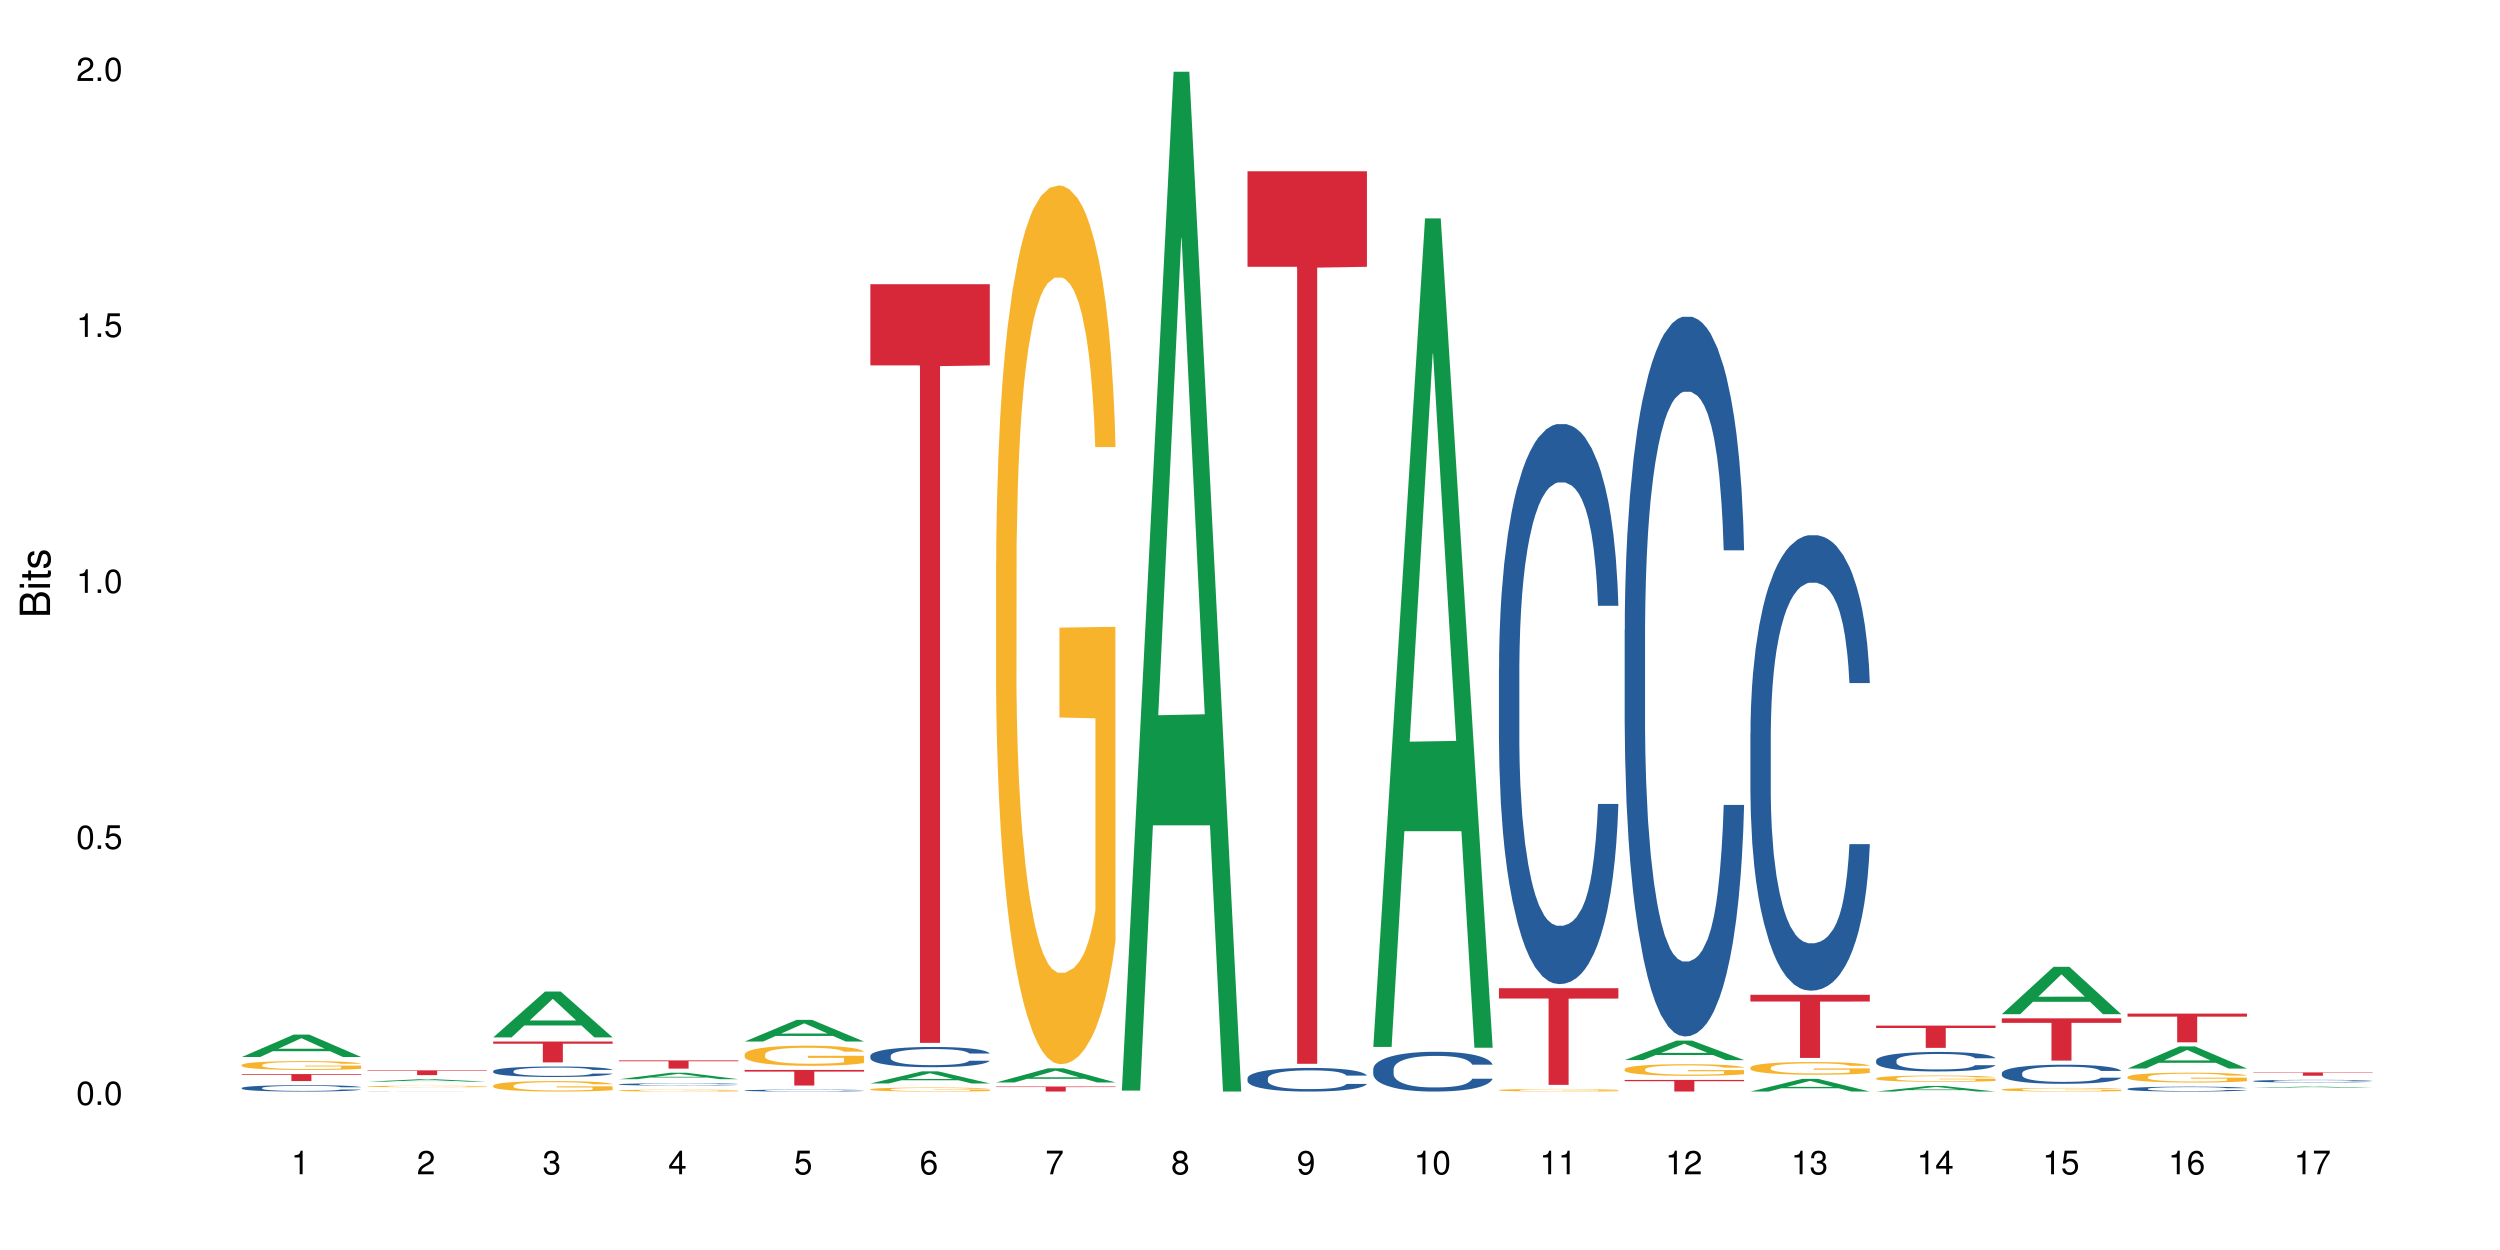 <?xml version="1.0" encoding="UTF-8"?>
<svg xmlns="http://www.w3.org/2000/svg" xmlns:xlink="http://www.w3.org/1999/xlink" width="720pt" height="360pt" viewBox="0 0 720 360" version="1.1">
<defs>
<g>
<symbol overflow="visible" id="glyph0-0">
<path style="stroke:none;" d=""/>
</symbol>
<symbol overflow="visible" id="glyph0-1">
<path style="stroke:none;" d="M 2.641 -6.797 C 2 -6.797 1.422 -6.531 1.078 -6.047 C 0.641 -5.453 0.406 -4.547 0.406 -3.297 C 0.406 -1 1.188 0.219 2.641 0.219 C 4.078 0.219 4.859 -1 4.859 -3.234 C 4.859 -4.562 4.656 -5.438 4.203 -6.047 C 3.844 -6.531 3.281 -6.797 2.641 -6.797 Z M 2.641 -6.047 C 3.547 -6.047 4 -5.125 4 -3.312 C 4 -1.375 3.562 -0.484 2.625 -0.484 C 1.734 -0.484 1.281 -1.422 1.281 -3.281 C 1.281 -5.141 1.734 -6.047 2.641 -6.047 Z M 2.641 -6.047 "/>
</symbol>
<symbol overflow="visible" id="glyph0-2">
<path style="stroke:none;" d="M 1.828 -1 L 0.828 -1 L 0.828 0 L 1.828 0 Z M 1.828 -1 "/>
</symbol>
<symbol overflow="visible" id="glyph0-3">
<path style="stroke:none;" d="M 4.562 -6.797 L 1.062 -6.797 L 0.547 -3.094 L 1.328 -3.094 C 1.719 -3.562 2.047 -3.734 2.578 -3.734 C 3.484 -3.734 4.062 -3.109 4.062 -2.094 C 4.062 -1.125 3.484 -0.531 2.578 -0.531 C 1.828 -0.531 1.375 -0.906 1.188 -1.672 L 0.328 -1.672 C 0.453 -1.109 0.547 -0.844 0.75 -0.594 C 1.125 -0.078 1.828 0.219 2.594 0.219 C 3.969 0.219 4.922 -0.781 4.922 -2.219 C 4.922 -3.562 4.031 -4.484 2.719 -4.484 C 2.25 -4.484 1.859 -4.359 1.469 -4.062 L 1.734 -5.969 L 4.562 -5.969 Z M 4.562 -6.797 "/>
</symbol>
<symbol overflow="visible" id="glyph0-4">
<path style="stroke:none;" d="M 2.484 -4.844 L 2.484 0 L 3.328 0 L 3.328 -6.797 L 2.766 -6.797 C 2.469 -5.75 2.281 -5.609 0.984 -5.453 L 0.984 -4.844 Z M 2.484 -4.844 "/>
</symbol>
<symbol overflow="visible" id="glyph0-5">
<path style="stroke:none;" d="M 4.859 -0.828 L 1.281 -0.828 C 1.359 -1.391 1.672 -1.75 2.5 -2.234 L 3.469 -2.75 C 4.406 -3.266 4.906 -3.969 4.906 -4.812 C 4.906 -5.375 4.672 -5.906 4.266 -6.266 C 3.859 -6.625 3.375 -6.797 2.719 -6.797 C 1.859 -6.797 1.219 -6.5 0.844 -5.922 C 0.609 -5.562 0.5 -5.125 0.484 -4.438 L 1.328 -4.438 C 1.359 -4.906 1.406 -5.188 1.531 -5.406 C 1.75 -5.812 2.188 -6.062 2.703 -6.062 C 3.469 -6.062 4.031 -5.516 4.031 -4.781 C 4.031 -4.25 3.719 -3.797 3.125 -3.438 L 2.234 -2.938 C 0.812 -2.141 0.406 -1.5 0.328 0 L 4.859 0 Z M 4.859 -0.828 "/>
</symbol>
<symbol overflow="visible" id="glyph0-6">
<path style="stroke:none;" d="M 2.125 -3.125 L 2.578 -3.125 C 3.516 -3.125 3.984 -2.703 3.984 -1.891 C 3.984 -1.031 3.469 -0.531 2.578 -0.531 C 1.656 -0.531 1.203 -0.984 1.156 -1.969 L 0.312 -1.969 C 0.344 -1.422 0.438 -1.078 0.609 -0.766 C 0.953 -0.109 1.625 0.219 2.547 0.219 C 3.953 0.219 4.859 -0.609 4.859 -1.906 C 4.859 -2.766 4.516 -3.25 3.703 -3.516 C 4.344 -3.766 4.656 -4.25 4.656 -4.938 C 4.656 -6.109 3.875 -6.797 2.578 -6.797 C 1.203 -6.797 0.484 -6.047 0.453 -4.609 L 1.297 -4.609 C 1.312 -5.016 1.344 -5.25 1.453 -5.453 C 1.641 -5.828 2.062 -6.062 2.594 -6.062 C 3.344 -6.062 3.797 -5.625 3.797 -4.906 C 3.797 -4.422 3.609 -4.141 3.25 -3.984 C 3.016 -3.891 2.719 -3.844 2.125 -3.844 Z M 2.125 -3.125 "/>
</symbol>
<symbol overflow="visible" id="glyph0-7">
<path style="stroke:none;" d="M 3.141 -1.625 L 3.141 0 L 3.984 0 L 3.984 -1.625 L 4.984 -1.625 L 4.984 -2.391 L 3.984 -2.391 L 3.984 -6.797 L 3.359 -6.797 L 0.266 -2.516 L 0.266 -1.625 Z M 3.141 -2.391 L 1 -2.391 L 3.141 -5.359 Z M 3.141 -2.391 "/>
</symbol>
<symbol overflow="visible" id="glyph0-8">
<path style="stroke:none;" d="M 4.781 -5.031 C 4.609 -6.141 3.891 -6.797 2.844 -6.797 C 2.094 -6.797 1.422 -6.438 1.031 -5.828 C 0.609 -5.172 0.406 -4.344 0.406 -3.094 C 0.406 -1.953 0.578 -1.234 0.984 -0.625 C 1.359 -0.078 1.953 0.219 2.703 0.219 C 3.984 0.219 4.922 -0.734 4.922 -2.078 C 4.922 -3.344 4.062 -4.234 2.844 -4.234 C 2.172 -4.234 1.641 -3.969 1.281 -3.469 C 1.281 -5.125 1.828 -6.047 2.797 -6.047 C 3.391 -6.047 3.797 -5.672 3.938 -5.031 Z M 2.734 -3.484 C 3.547 -3.484 4.062 -2.922 4.062 -2 C 4.062 -1.156 3.484 -0.531 2.703 -0.531 C 1.922 -0.531 1.328 -1.188 1.328 -2.047 C 1.328 -2.891 1.906 -3.484 2.734 -3.484 Z M 2.734 -3.484 "/>
</symbol>
<symbol overflow="visible" id="glyph0-9">
<path style="stroke:none;" d="M 4.984 -6.797 L 0.438 -6.797 L 0.438 -5.969 L 4.109 -5.969 C 2.5 -3.656 1.828 -2.234 1.328 0 L 2.219 0 C 2.594 -2.172 3.453 -4.047 4.984 -6.094 Z M 4.984 -6.797 "/>
</symbol>
<symbol overflow="visible" id="glyph0-10">
<path style="stroke:none;" d="M 3.75 -3.578 C 4.453 -4 4.688 -4.344 4.688 -4.984 C 4.688 -6.047 3.844 -6.797 2.641 -6.797 C 1.438 -6.797 0.594 -6.047 0.594 -4.984 C 0.594 -4.359 0.828 -4.016 1.516 -3.578 C 0.734 -3.203 0.359 -2.641 0.359 -1.891 C 0.359 -0.641 1.297 0.219 2.641 0.219 C 3.984 0.219 4.922 -0.641 4.922 -1.875 C 4.922 -2.641 4.531 -3.203 3.75 -3.578 Z M 2.641 -6.047 C 3.359 -6.047 3.812 -5.625 3.812 -4.969 C 3.812 -4.344 3.344 -3.922 2.641 -3.922 C 1.922 -3.922 1.453 -4.344 1.453 -4.984 C 1.453 -5.625 1.922 -6.047 2.641 -6.047 Z M 2.641 -3.203 C 3.484 -3.203 4.062 -2.672 4.062 -1.875 C 4.062 -1.062 3.484 -0.531 2.625 -0.531 C 1.797 -0.531 1.219 -1.078 1.219 -1.875 C 1.219 -2.672 1.797 -3.203 2.641 -3.203 Z M 2.641 -3.203 "/>
</symbol>
<symbol overflow="visible" id="glyph0-11">
<path style="stroke:none;" d="M 0.516 -1.547 C 0.672 -0.438 1.406 0.219 2.438 0.219 C 3.188 0.219 3.859 -0.141 4.266 -0.75 C 4.688 -1.406 4.891 -2.25 4.891 -3.484 C 4.891 -4.625 4.703 -5.359 4.312 -5.953 C 3.938 -6.5 3.344 -6.797 2.594 -6.797 C 1.297 -6.797 0.359 -5.844 0.359 -4.516 C 0.359 -3.25 1.234 -2.344 2.453 -2.344 C 3.094 -2.344 3.562 -2.578 4.016 -3.109 C 4 -1.453 3.469 -0.531 2.5 -0.531 C 1.906 -0.531 1.484 -0.906 1.359 -1.547 Z M 2.578 -6.062 C 3.375 -6.062 3.969 -5.406 3.969 -4.531 C 3.969 -3.688 3.375 -3.094 2.547 -3.094 C 1.734 -3.094 1.234 -3.672 1.234 -4.578 C 1.234 -5.438 1.797 -6.062 2.578 -6.062 Z M 2.578 -6.062 "/>
</symbol>
<symbol overflow="visible" id="glyph1-0">
<path style="stroke:none;" d=""/>
</symbol>
<symbol overflow="visible" id="glyph1-1">
<path style="stroke:none;" d="M 0 -0.953 L 0 -4.891 C 0 -5.719 -0.234 -6.344 -0.734 -6.797 C -1.188 -7.234 -1.812 -7.469 -2.5 -7.469 C -3.547 -7.469 -4.188 -7 -4.625 -5.875 C -4.984 -6.672 -5.641 -7.094 -6.531 -7.094 C -7.156 -7.094 -7.734 -6.859 -8.141 -6.391 C -8.562 -5.938 -8.75 -5.344 -8.75 -4.5 L -8.75 -0.953 Z M -4.984 -2.062 L -7.766 -2.062 L -7.766 -4.219 C -7.766 -4.844 -7.688 -5.203 -7.453 -5.5 C -7.219 -5.812 -6.859 -5.969 -6.375 -5.969 C -5.906 -5.969 -5.531 -5.812 -5.297 -5.5 C -5.062 -5.203 -4.984 -4.844 -4.984 -4.219 Z M -0.984 -2.062 L -4 -2.062 L -4 -4.781 C -4 -5.328 -3.859 -5.688 -3.578 -5.953 C -3.297 -6.219 -2.922 -6.359 -2.484 -6.359 C -2.062 -6.359 -1.688 -6.219 -1.406 -5.953 C -1.109 -5.688 -0.984 -5.328 -0.984 -4.781 Z M -0.984 -2.062 "/>
</symbol>
<symbol overflow="visible" id="glyph1-2">
<path style="stroke:none;" d="M -6.281 -1.797 L -6.281 -0.797 L 0 -0.797 L 0 -1.797 Z M -8.75 -1.797 L -8.75 -0.797 L -7.484 -0.797 L -7.484 -1.797 Z M -8.75 -1.797 "/>
</symbol>
<symbol overflow="visible" id="glyph1-3">
<path style="stroke:none;" d="M -6.281 -3.047 L -6.281 -2.016 L -8.016 -2.016 L -8.016 -1.016 L -6.281 -1.016 L -6.281 -0.172 L -5.469 -0.172 L -5.469 -1.016 L -0.719 -1.016 C -0.078 -1.016 0.281 -1.453 0.281 -2.234 C 0.281 -2.469 0.25 -2.719 0.188 -3.047 L -0.641 -3.047 C -0.609 -2.922 -0.594 -2.766 -0.594 -2.562 C -0.594 -2.141 -0.719 -2.016 -1.156 -2.016 L -5.469 -2.016 L -5.469 -3.047 Z M -6.281 -3.047 "/>
</symbol>
<symbol overflow="visible" id="glyph1-4">
<path style="stroke:none;" d="M -4.531 -5.25 C -5.766 -5.25 -6.469 -4.422 -6.469 -2.969 C -6.469 -1.516 -5.719 -0.562 -4.547 -0.562 C -3.562 -0.562 -3.094 -1.062 -2.734 -2.562 L -2.516 -3.484 C -2.344 -4.188 -2.094 -4.469 -1.625 -4.469 C -1.047 -4.469 -0.641 -3.875 -0.641 -3 C -0.641 -2.453 -0.797 -2 -1.062 -1.75 C -1.25 -1.594 -1.422 -1.531 -1.875 -1.469 L -1.875 -0.406 C -0.422 -0.453 0.281 -1.266 0.281 -2.922 C 0.281 -4.5 -0.5 -5.516 -1.719 -5.516 C -2.656 -5.516 -3.172 -4.984 -3.469 -3.734 L -3.703 -2.766 C -3.891 -1.953 -4.156 -1.609 -4.594 -1.609 C -5.172 -1.609 -5.547 -2.125 -5.547 -2.938 C -5.547 -3.75 -5.203 -4.172 -4.531 -4.203 Z M -4.531 -5.25 "/>
</symbol>
</g>
</defs>
<g id="surface49989">
<rect x="0" y="0" width="720" height="360" style="fill:rgb(100%,100%,100%);fill-opacity:1;stroke:none;"/>
<path style=" stroke:none;fill-rule:nonzero;fill:rgb(6.275%,58.824%,28.235%);fill-opacity:1;" d="M 69.629 304.418 L 69.668 304.41 L 84.551 297.965 L 89.07 297.965 L 104.027 304.422 L 98.77 304.422 L 95.023 302.738 L 78.598 302.738 L 74.922 304.418 L 69.629 304.418 L 80.176 302.039 L 93.516 302.035 L 86.863 299.02 L 86.789 299.016 L 86.719 299.031 L 80.141 302.035 L 80.176 302.039 Z M 69.629 304.418 "/>
<path style=" stroke:none;fill-rule:nonzero;fill:rgb(14.51%,36.078%,60%);fill-opacity:1;" d="M 69.629 313.332 L 69.672 313.328 L 69.672 313.289 L 69.797 313.227 L 70.09 313.145 L 70.383 313.09 L 71.141 312.988 L 72.188 312.895 L 73.277 312.82 L 74.074 312.777 L 74.789 312.742 L 76.426 312.68 L 77.473 312.648 L 78.605 312.621 L 79.992 312.59 L 80.996 312.574 L 83.262 312.547 L 84.941 312.535 L 86.242 312.531 L 89.051 312.531 L 90.73 312.539 L 91.945 312.547 L 93.289 312.559 L 94.422 312.574 L 96.391 312.609 L 98.152 312.66 L 98.949 312.684 L 100.207 312.738 L 101.172 312.789 L 101.844 312.832 L 102.602 312.895 L 103.27 312.969 L 103.773 313.055 L 104.027 313.129 L 98.152 313.129 L 97.859 313.059 L 97.523 313.008 L 96.895 312.938 L 96.266 312.891 L 95.387 312.84 L 94.586 312.809 L 93.496 312.777 L 92.531 312.758 L 91.527 312.742 L 90.562 312.73 L 88.715 312.723 L 86.574 312.723 L 85.777 312.727 L 84.145 312.738 L 83.262 312.75 L 82.004 312.773 L 81.121 312.797 L 80.074 312.828 L 79.359 312.859 L 78.48 312.902 L 77.852 312.941 L 77.137 312.996 L 76.719 313.039 L 76.34 313.086 L 76.004 313.141 L 75.754 313.199 L 75.586 313.262 L 75.5 313.324 L 75.5 313.582 L 75.586 313.645 L 75.797 313.715 L 76.34 313.816 L 77.137 313.906 L 78.062 313.977 L 78.941 314.027 L 79.445 314.051 L 80.117 314.078 L 81.164 314.113 L 82.676 314.145 L 83.555 314.16 L 84.898 314.172 L 86.281 314.18 L 88.129 314.18 L 89.766 314.172 L 90.855 314.164 L 91.988 314.148 L 93.539 314.121 L 94.504 314.094 L 95.344 314.062 L 95.973 314.031 L 96.391 314.004 L 97.02 313.953 L 97.523 313.895 L 97.902 313.836 L 98.152 313.777 L 104.027 313.777 L 103.773 313.848 L 103.398 313.91 L 103.02 313.961 L 102.434 314.02 L 101.762 314.07 L 100.797 314.129 L 100 314.168 L 98.949 314.211 L 97.984 314.242 L 96.938 314.27 L 95.387 314.305 L 94.379 314.32 L 93.289 314.336 L 91.988 314.352 L 90.352 314.363 L 88.59 314.367 L 86.953 314.371 L 85.191 314.367 L 83.891 314.359 L 82.172 314.344 L 80.031 314.316 L 78.48 314.281 L 77.266 314.25 L 76.215 314.219 L 75.039 314.172 L 73.531 314.098 L 72.609 314.039 L 71.977 313.992 L 71.266 313.93 L 70.762 313.871 L 70.176 313.773 L 69.754 313.656 L 69.629 313.562 Z M 69.629 313.332 "/>
<path style=" stroke:none;fill-rule:nonzero;fill:rgb(96.863%,70.196%,16.863%);fill-opacity:1;" d="M 69.629 306.695 L 69.672 306.691 L 69.672 306.648 L 69.84 306.543 L 70.258 306.398 L 70.805 306.277 L 71.391 306.184 L 71.77 306.137 L 72.398 306.066 L 72.941 306.016 L 74.328 305.91 L 76.09 305.812 L 77.055 305.77 L 78.145 305.73 L 79.695 305.688 L 80.41 305.672 L 82.59 305.633 L 85.066 305.609 L 87.793 305.602 L 89.051 305.605 L 90.77 305.613 L 93.121 305.641 L 94.461 305.664 L 95.512 305.688 L 96.602 305.719 L 97.945 305.766 L 99.203 305.82 L 100.207 305.875 L 101.215 305.945 L 102.055 306.02 L 102.766 306.102 L 103.398 306.199 L 103.773 306.281 L 104.027 306.363 L 98.195 306.363 L 97.859 306.281 L 97.48 306.219 L 96.852 306.141 L 96.223 306.086 L 95.594 306.043 L 94.422 305.98 L 93.414 305.941 L 92.156 305.91 L 90.938 305.891 L 89.555 305.875 L 88.715 305.871 L 86.492 305.871 L 84.48 305.887 L 83.305 305.906 L 82.465 305.926 L 81.289 305.961 L 80.578 305.988 L 80.156 306.008 L 78.898 306.078 L 78.062 306.145 L 77.598 306.188 L 77.012 306.258 L 76.594 306.32 L 76.133 306.414 L 75.879 306.484 L 75.543 306.641 L 75.5 307.062 L 75.629 307.148 L 75.879 307.246 L 76.215 307.328 L 76.719 307.418 L 77.223 307.484 L 78.102 307.574 L 78.859 307.637 L 79.445 307.676 L 80.578 307.738 L 81.039 307.762 L 82.129 307.801 L 83.262 307.836 L 84.645 307.863 L 85.695 307.875 L 87.371 307.887 L 89.512 307.887 L 92.027 307.875 L 93.625 307.855 L 94.715 307.836 L 95.426 307.82 L 96.309 307.797 L 96.938 307.773 L 97.523 307.746 L 98.238 307.707 L 98.238 307.148 L 87.875 307.148 L 87.875 306.887 L 103.984 306.883 L 104.027 307.797 L 103.145 307.859 L 102.055 307.918 L 101.004 307.965 L 99.914 308.004 L 98.363 308.051 L 97.105 308.078 L 95.176 308.109 L 93.414 308.129 L 91.566 308.145 L 89.934 308.152 L 88.004 308.152 L 86.281 308.148 L 84.438 308.137 L 82.969 308.117 L 81.625 308.094 L 80.285 308.062 L 78.605 308.016 L 77.516 307.973 L 76.383 307.926 L 75.25 307.867 L 74.242 307.805 L 73.574 307.754 L 72.902 307.699 L 72.188 307.629 L 71.516 307.551 L 71.012 307.477 L 70.551 307.398 L 70.215 307.32 L 69.883 307.215 L 69.715 307.133 L 69.629 307.059 Z M 69.629 306.695 "/>
<path style=" stroke:none;fill-rule:nonzero;fill:rgb(83.922%,15.686%,22.353%);fill-opacity:1;" d="M 69.629 309.332 L 104.027 309.332 L 104.027 309.551 L 89.691 309.551 L 89.691 311.352 L 83.922 311.352 L 83.922 309.555 L 83.84 309.551 L 69.629 309.551 Z M 69.629 309.332 "/>
<path style=" stroke:none;fill-rule:nonzero;fill:rgb(6.275%,58.824%,28.235%);fill-opacity:1;" d="M 105.836 311.527 L 105.871 311.527 L 120.758 310.812 L 125.277 310.812 L 140.234 311.527 L 134.977 311.527 L 131.23 311.34 L 114.805 311.34 L 111.129 311.527 L 105.836 311.527 L 116.383 311.262 L 129.723 311.262 L 123.07 310.93 L 122.996 310.926 L 122.926 310.93 L 116.348 311.262 L 116.383 311.262 Z M 105.836 311.527 "/>
<path style=" stroke:none;fill-rule:nonzero;fill:rgb(14.51%,36.078%,60%);fill-opacity:1;" d="M 105.836 314.336 L 105.879 314.336 L 106.004 314.332 L 106.297 314.332 L 106.59 314.328 L 107.348 314.324 L 108.395 314.324 L 109.484 314.32 L 110.281 314.32 L 110.996 314.316 L 113.68 314.316 L 114.812 314.312 L 132.598 314.312 L 134.359 314.316 L 136.414 314.316 L 137.379 314.32 L 138.051 314.32 L 138.809 314.324 L 139.477 314.324 L 139.98 314.328 L 140.234 314.332 L 134.359 314.332 L 134.066 314.328 L 133.73 314.328 L 133.102 314.324 L 132.473 314.324 L 131.59 314.32 L 129.703 314.32 L 128.738 314.316 L 119.469 314.316 L 118.211 314.32 L 115.566 314.32 L 114.688 314.324 L 113.344 314.324 L 112.926 314.328 L 112.547 314.328 L 112.211 314.332 L 111.961 314.332 L 111.793 314.336 L 111.707 314.336 L 111.707 314.344 L 111.793 314.348 L 112.004 314.348 L 112.547 314.352 L 113.344 314.355 L 114.27 314.359 L 116.324 314.359 L 117.371 314.363 L 130.711 314.363 L 131.551 314.359 L 132.598 314.359 L 133.227 314.355 L 133.73 314.355 L 134.109 314.352 L 140.234 314.352 L 139.98 314.355 L 139.227 314.355 L 138.641 314.359 L 137.969 314.359 L 137.004 314.363 L 136.207 314.363 L 135.156 314.367 L 130.586 314.367 L 129.496 314.371 L 118.379 314.371 L 116.238 314.367 L 112.422 314.367 L 111.246 314.363 L 109.738 314.363 L 108.816 314.359 L 108.184 314.359 L 107.473 314.355 L 106.969 314.355 L 106.383 314.352 L 105.961 314.348 L 105.836 314.344 Z M 105.836 314.336 "/>
<path style=" stroke:none;fill-rule:nonzero;fill:rgb(96.863%,70.196%,16.863%);fill-opacity:1;" d="M 105.836 312.887 L 105.879 312.887 L 105.879 312.879 L 106.047 312.863 L 106.465 312.84 L 107.012 312.82 L 107.598 312.805 L 107.977 312.797 L 108.605 312.785 L 109.148 312.773 L 110.535 312.758 L 112.297 312.742 L 113.262 312.734 L 114.352 312.727 L 115.902 312.719 L 116.617 312.719 L 118.797 312.711 L 121.273 312.707 L 126.977 312.707 L 129.328 312.711 L 130.668 312.715 L 131.719 312.719 L 132.809 312.727 L 134.152 312.734 L 135.41 312.742 L 136.414 312.754 L 137.422 312.762 L 138.262 312.777 L 138.973 312.789 L 139.605 312.805 L 139.98 312.82 L 140.234 312.832 L 134.402 312.832 L 134.066 312.82 L 133.688 312.809 L 132.43 312.785 L 131.801 312.781 L 130.629 312.77 L 129.621 312.762 L 128.363 312.758 L 127.145 312.754 L 125.762 312.754 L 124.922 312.75 L 122.699 312.75 L 120.688 312.754 L 119.512 312.758 L 118.672 312.762 L 117.496 312.766 L 116.785 312.77 L 116.363 312.773 L 115.105 312.785 L 114.27 312.797 L 113.805 312.805 L 113.219 312.816 L 112.801 312.824 L 112.34 312.84 L 112.086 312.852 L 111.75 312.879 L 111.707 312.949 L 111.836 312.965 L 112.086 312.98 L 112.422 312.992 L 112.926 313.008 L 113.43 313.02 L 114.309 313.035 L 115.066 313.047 L 115.652 313.051 L 116.785 313.062 L 117.246 313.066 L 118.336 313.074 L 119.469 313.078 L 120.852 313.082 L 121.902 313.086 L 128.234 313.086 L 129.828 313.082 L 130.922 313.078 L 131.633 313.074 L 132.516 313.07 L 133.145 313.066 L 133.73 313.062 L 134.445 313.059 L 134.445 312.965 L 124.082 312.965 L 124.082 312.922 L 140.191 312.918 L 140.234 313.07 L 139.352 313.082 L 138.262 313.094 L 137.211 313.102 L 136.121 313.105 L 134.57 313.113 L 133.312 313.117 L 131.383 313.125 L 129.621 313.129 L 126.137 313.129 L 124.211 313.133 L 122.488 313.129 L 120.645 313.129 L 119.176 313.125 L 117.832 313.121 L 116.492 313.117 L 114.812 313.109 L 113.723 313.102 L 112.59 313.094 L 111.457 313.082 L 110.449 313.074 L 109.781 313.066 L 109.109 313.055 L 108.395 313.043 L 107.723 313.031 L 107.219 313.02 L 106.758 313.004 L 106.422 312.992 L 106.09 312.977 L 105.922 312.961 L 105.836 312.949 Z M 105.836 312.887 "/>
<path style=" stroke:none;fill-rule:nonzero;fill:rgb(83.922%,15.686%,22.353%);fill-opacity:1;" d="M 105.836 308.258 L 140.234 308.258 L 140.234 308.406 L 125.898 308.406 L 125.898 309.633 L 120.129 309.633 L 120.129 308.41 L 120.047 308.406 L 105.836 308.406 Z M 105.836 308.258 "/>
<path style=" stroke:none;fill-rule:nonzero;fill:rgb(6.275%,58.824%,28.235%);fill-opacity:1;" d="M 142.043 298.766 L 142.078 298.754 L 156.965 285.562 L 161.484 285.562 L 176.441 298.777 L 171.184 298.777 L 167.438 295.328 L 151.012 295.328 L 147.336 298.766 L 142.043 298.766 L 152.59 293.902 L 165.93 293.891 L 159.277 287.723 L 159.203 287.711 L 159.133 287.746 L 152.555 293.891 L 152.59 293.902 Z M 142.043 298.766 "/>
<path style=" stroke:none;fill-rule:nonzero;fill:rgb(14.51%,36.078%,60%);fill-opacity:1;" d="M 142.043 308.469 L 142.086 308.465 L 142.086 308.398 L 142.211 308.293 L 142.504 308.16 L 142.797 308.07 L 143.555 307.906 L 144.602 307.75 L 145.691 307.629 L 146.488 307.559 L 147.203 307.5 L 148.84 307.398 L 149.887 307.348 L 151.02 307.301 L 152.402 307.254 L 153.41 307.227 L 155.676 307.18 L 157.355 307.164 L 158.652 307.152 L 161.465 307.152 L 163.145 307.164 L 164.359 307.18 L 165.703 307.199 L 166.832 307.227 L 168.805 307.285 L 170.566 307.363 L 171.363 307.406 L 172.621 307.492 L 173.586 307.574 L 174.258 307.648 L 175.012 307.75 L 175.684 307.875 L 176.188 308.016 L 176.441 308.133 L 170.566 308.133 L 170.273 308.023 L 169.938 307.938 L 169.309 307.824 L 168.68 307.746 L 167.797 307.664 L 167 307.613 L 165.91 307.559 L 164.945 307.527 L 163.941 307.5 L 162.977 307.484 L 161.129 307.469 L 158.988 307.469 L 158.191 307.473 L 156.559 307.496 L 155.676 307.516 L 154.418 307.555 L 153.535 307.59 L 152.488 307.645 L 151.773 307.691 L 150.895 307.766 L 150.266 307.828 L 149.551 307.918 L 149.133 307.988 L 148.754 308.066 L 148.418 308.156 L 148.168 308.254 L 148 308.355 L 147.914 308.453 L 147.914 308.883 L 148 308.98 L 148.211 309.098 L 148.754 309.266 L 149.551 309.41 L 150.473 309.527 L 151.355 309.609 L 151.859 309.648 L 152.531 309.691 L 153.578 309.746 L 155.09 309.805 L 155.969 309.824 L 157.312 309.848 L 158.695 309.859 L 160.543 309.859 L 162.18 309.848 L 163.27 309.832 L 164.402 309.812 L 165.953 309.766 L 166.918 309.719 L 167.758 309.668 L 168.387 309.613 L 168.805 309.57 L 169.434 309.484 L 169.938 309.391 L 170.316 309.297 L 170.566 309.203 L 176.441 309.203 L 176.188 309.312 L 175.812 309.418 L 175.434 309.5 L 174.848 309.598 L 174.176 309.68 L 173.211 309.777 L 172.414 309.84 L 171.363 309.91 L 170.398 309.961 L 169.352 310.008 L 167.797 310.066 L 166.793 310.094 L 165.703 310.117 L 164.402 310.141 L 162.766 310.16 L 161.004 310.168 L 159.367 310.172 L 157.605 310.168 L 156.305 310.156 L 154.586 310.133 L 152.445 310.082 L 150.895 310.027 L 149.676 309.977 L 148.629 309.922 L 147.453 309.848 L 145.945 309.727 L 145.02 309.633 L 144.391 309.555 L 143.68 309.445 L 143.176 309.352 L 142.59 309.195 L 142.168 309 L 142.043 308.848 Z M 142.043 308.469 "/>
<path style=" stroke:none;fill-rule:nonzero;fill:rgb(96.863%,70.196%,16.863%);fill-opacity:1;" d="M 142.043 312.645 L 142.086 312.641 L 142.086 312.586 L 142.254 312.465 L 142.672 312.293 L 143.219 312.152 L 143.805 312.043 L 144.184 311.984 L 144.812 311.902 L 145.355 311.84 L 146.742 311.715 L 148.504 311.602 L 149.469 311.551 L 150.559 311.504 L 152.109 311.453 L 152.824 311.434 L 155.004 311.387 L 157.48 311.359 L 160.207 311.352 L 161.465 311.355 L 163.184 311.367 L 165.535 311.395 L 166.875 311.422 L 167.926 311.453 L 169.016 311.488 L 170.359 311.543 L 171.617 311.609 L 172.621 311.676 L 173.629 311.758 L 174.469 311.844 L 175.18 311.941 L 175.812 312.059 L 176.188 312.152 L 176.441 312.25 L 170.609 312.25 L 170.273 312.152 L 169.895 312.078 L 169.266 311.988 L 168.637 311.922 L 168.008 311.871 L 166.832 311.797 L 165.828 311.754 L 164.57 311.715 L 163.352 311.691 L 161.969 311.676 L 161.129 311.668 L 158.906 311.668 L 156.891 311.688 L 155.719 311.711 L 154.879 311.734 L 153.703 311.773 L 152.992 311.809 L 152.57 311.828 L 151.312 311.914 L 150.473 311.992 L 150.012 312.043 L 149.426 312.125 L 149.008 312.199 L 148.547 312.312 L 148.293 312.395 L 147.957 312.582 L 147.914 313.078 L 148.043 313.184 L 148.293 313.297 L 148.629 313.395 L 149.133 313.5 L 149.637 313.578 L 150.516 313.688 L 151.273 313.758 L 151.859 313.805 L 152.992 313.879 L 153.453 313.906 L 154.543 313.953 L 155.676 313.992 L 157.059 314.027 L 158.109 314.043 L 159.785 314.055 L 161.926 314.055 L 164.441 314.039 L 166.035 314.02 L 167.129 313.996 L 167.84 313.977 L 168.723 313.945 L 169.352 313.918 L 169.938 313.887 L 170.652 313.84 L 170.652 313.184 L 160.289 313.18 L 160.289 312.871 L 176.398 312.867 L 176.441 313.945 L 175.559 314.02 L 174.469 314.094 L 173.418 314.148 L 172.328 314.195 L 170.777 314.246 L 169.52 314.281 L 167.59 314.316 L 165.828 314.344 L 163.98 314.359 L 162.344 314.367 L 160.418 314.371 L 158.695 314.363 L 156.852 314.348 L 155.383 314.328 L 154.039 314.301 L 152.699 314.262 L 151.02 314.207 L 149.93 314.16 L 148.797 314.102 L 147.664 314.031 L 146.656 313.957 L 145.984 313.898 L 145.316 313.832 L 144.602 313.75 L 143.93 313.656 L 143.426 313.57 L 142.965 313.477 L 142.629 313.383 L 142.293 313.258 L 142.129 313.16 L 142.043 313.074 Z M 142.043 312.645 "/>
<path style=" stroke:none;fill-rule:nonzero;fill:rgb(83.922%,15.686%,22.353%);fill-opacity:1;" d="M 142.043 299.957 L 176.441 299.957 L 176.441 300.602 L 162.105 300.605 L 162.105 305.973 L 156.336 305.973 L 156.336 300.613 L 156.254 300.602 L 142.043 300.602 Z M 142.043 299.957 "/>
<path style=" stroke:none;fill-rule:nonzero;fill:rgb(6.275%,58.824%,28.235%);fill-opacity:1;" d="M 178.25 310.812 L 178.285 310.812 L 193.172 308.945 L 197.691 308.945 L 212.648 310.812 L 207.391 310.812 L 203.645 310.328 L 187.219 310.328 L 183.543 310.812 L 178.25 310.812 L 188.797 310.125 L 202.137 310.121 L 195.484 309.25 L 195.41 309.25 L 195.34 309.254 L 188.762 310.121 L 188.797 310.125 Z M 178.25 310.812 "/>
<path style=" stroke:none;fill-rule:nonzero;fill:rgb(14.51%,36.078%,60%);fill-opacity:1;" d="M 178.25 312.277 L 178.293 312.277 L 178.293 312.262 L 178.418 312.238 L 178.711 312.211 L 179.004 312.191 L 179.762 312.156 L 180.809 312.121 L 181.898 312.098 L 182.695 312.082 L 183.41 312.07 L 185.047 312.047 L 186.094 312.035 L 187.227 312.023 L 188.609 312.016 L 189.617 312.008 L 191.883 312 L 193.562 311.996 L 194.859 311.992 L 197.672 311.992 L 199.348 311.996 L 200.566 312 L 201.91 312.004 L 203.039 312.008 L 205.012 312.023 L 206.773 312.039 L 207.57 312.047 L 208.828 312.066 L 209.793 312.086 L 210.465 312.102 L 211.219 312.121 L 211.891 312.148 L 212.395 312.18 L 212.648 312.203 L 206.773 312.203 L 206.48 312.18 L 206.145 312.164 L 205.516 312.137 L 204.887 312.121 L 204.004 312.105 L 203.207 312.094 L 202.117 312.082 L 201.152 312.074 L 200.148 312.07 L 199.184 312.066 L 197.336 312.062 L 194.398 312.062 L 192.766 312.066 L 191.883 312.07 L 190.625 312.078 L 189.742 312.086 L 188.695 312.098 L 187.98 312.109 L 187.102 312.125 L 186.473 312.137 L 185.758 312.16 L 185.34 312.172 L 184.961 312.191 L 184.625 312.211 L 184.375 312.23 L 184.207 312.254 L 184.121 312.273 L 184.121 312.367 L 184.207 312.387 L 184.418 312.41 L 184.961 312.449 L 185.758 312.48 L 186.68 312.504 L 187.562 312.523 L 188.066 312.531 L 188.738 312.539 L 189.785 312.551 L 191.297 312.562 L 192.176 312.57 L 193.52 312.574 L 198.387 312.574 L 199.477 312.57 L 200.609 312.566 L 202.16 312.555 L 203.125 312.547 L 203.965 312.535 L 204.594 312.523 L 205.012 312.516 L 205.641 312.496 L 206.145 312.477 L 206.523 312.453 L 206.773 312.434 L 212.648 312.434 L 212.395 312.457 L 212.016 312.48 L 211.641 312.5 L 211.055 312.52 L 210.383 312.539 L 209.418 312.559 L 208.621 312.57 L 207.57 312.586 L 206.605 312.598 L 205.559 312.609 L 204.004 312.621 L 203 312.625 L 201.91 312.633 L 200.609 312.637 L 198.973 312.641 L 197.211 312.645 L 195.574 312.645 L 193.812 312.641 L 192.512 312.641 L 190.793 312.633 L 188.652 312.625 L 187.102 312.613 L 185.883 312.602 L 184.836 312.59 L 183.66 312.574 L 182.152 312.547 L 181.227 312.527 L 180.598 312.512 L 179.887 312.488 L 179.383 312.465 L 178.797 312.434 L 178.375 312.391 L 178.25 312.359 Z M 178.25 312.277 "/>
<path style=" stroke:none;fill-rule:nonzero;fill:rgb(96.863%,70.196%,16.863%);fill-opacity:1;" d="M 178.25 314.059 L 178.293 314.059 L 178.293 314.047 L 178.461 314.023 L 178.879 313.992 L 179.426 313.969 L 180.012 313.949 L 180.391 313.938 L 181.02 313.922 L 181.562 313.91 L 182.949 313.891 L 184.711 313.867 L 185.676 313.859 L 186.766 313.852 L 188.316 313.84 L 189.031 313.836 L 191.211 313.828 L 193.688 313.824 L 199.391 313.824 L 201.742 313.832 L 203.082 313.836 L 204.133 313.84 L 205.223 313.848 L 206.562 313.855 L 207.824 313.871 L 208.828 313.883 L 209.836 313.895 L 210.676 313.914 L 211.387 313.93 L 212.016 313.949 L 212.395 313.969 L 212.648 313.984 L 206.816 313.984 L 206.48 313.969 L 206.102 313.953 L 205.473 313.938 L 204.844 313.926 L 204.215 313.918 L 203.039 313.902 L 202.035 313.895 L 200.777 313.891 L 199.559 313.883 L 198.176 313.883 L 197.336 313.879 L 195.113 313.879 L 193.098 313.883 L 191.926 313.887 L 191.086 313.891 L 189.91 313.898 L 189.199 313.906 L 188.777 313.91 L 187.52 313.926 L 186.68 313.938 L 186.219 313.949 L 185.633 313.965 L 185.215 313.977 L 184.754 313.996 L 184.5 314.012 L 184.164 314.047 L 184.121 314.137 L 184.25 314.156 L 184.5 314.176 L 184.836 314.195 L 185.844 314.227 L 186.723 314.246 L 187.48 314.258 L 188.066 314.27 L 189.199 314.281 L 189.66 314.285 L 190.75 314.297 L 191.883 314.301 L 193.266 314.309 L 194.316 314.312 L 200.648 314.312 L 202.242 314.305 L 203.336 314.301 L 204.047 314.301 L 204.93 314.293 L 205.559 314.289 L 206.145 314.281 L 206.859 314.273 L 206.859 314.156 L 196.496 314.156 L 196.496 314.098 L 212.605 314.098 L 212.648 314.293 L 211.766 314.309 L 210.676 314.32 L 209.625 314.332 L 208.535 314.34 L 206.984 314.348 L 205.727 314.355 L 203.797 314.359 L 202.035 314.367 L 200.188 314.367 L 198.551 314.371 L 194.902 314.371 L 193.059 314.367 L 191.59 314.363 L 190.246 314.359 L 188.906 314.352 L 187.227 314.34 L 186.137 314.332 L 183.871 314.309 L 182.863 314.297 L 182.191 314.285 L 181.523 314.273 L 180.809 314.258 L 180.137 314.242 L 179.633 314.227 L 179.172 314.207 L 178.836 314.191 L 178.5 314.168 L 178.336 314.152 L 178.25 314.137 Z M 178.25 314.059 "/>
<path style=" stroke:none;fill-rule:nonzero;fill:rgb(83.922%,15.686%,22.353%);fill-opacity:1;" d="M 178.25 305.391 L 212.648 305.391 L 212.648 305.645 L 198.312 305.645 L 198.312 307.766 L 192.543 307.766 L 192.543 305.648 L 192.461 305.645 L 178.25 305.645 Z M 178.25 305.391 "/>
<path style=" stroke:none;fill-rule:nonzero;fill:rgb(6.275%,58.824%,28.235%);fill-opacity:1;" d="M 214.457 299.965 L 214.492 299.957 L 229.379 293.73 L 233.898 293.73 L 248.855 299.969 L 243.598 299.969 L 239.852 298.34 L 223.422 298.34 L 219.75 299.965 L 214.457 299.965 L 225.004 297.668 L 238.344 297.66 L 231.691 294.75 L 231.617 294.742 L 231.547 294.762 L 224.969 297.66 L 225.004 297.668 Z M 214.457 299.965 "/>
<path style=" stroke:none;fill-rule:nonzero;fill:rgb(14.51%,36.078%,60%);fill-opacity:1;" d="M 214.457 314.051 L 214.5 314.051 L 214.5 314.039 L 214.625 314.02 L 214.918 313.992 L 215.211 313.977 L 215.969 313.945 L 217.016 313.918 L 218.105 313.895 L 218.902 313.879 L 219.617 313.871 L 221.254 313.852 L 222.301 313.84 L 223.434 313.832 L 224.816 313.824 L 225.824 313.816 L 228.09 313.809 L 229.77 313.805 L 235.555 313.805 L 236.773 313.809 L 238.117 313.812 L 239.246 313.816 L 241.219 313.828 L 242.98 313.844 L 243.777 313.852 L 245.035 313.867 L 246 313.883 L 246.672 313.898 L 247.426 313.918 L 248.098 313.941 L 248.602 313.965 L 248.855 313.988 L 242.98 313.988 L 242.688 313.969 L 242.352 313.953 L 241.723 313.93 L 241.094 313.914 L 240.211 313.898 L 239.414 313.891 L 238.324 313.879 L 237.359 313.875 L 236.352 313.871 L 235.391 313.867 L 233.543 313.863 L 230.605 313.863 L 228.973 313.867 L 228.09 313.871 L 226.832 313.879 L 225.949 313.887 L 224.902 313.898 L 224.188 313.906 L 223.309 313.918 L 222.68 313.93 L 221.965 313.949 L 221.547 313.961 L 221.168 313.977 L 220.832 313.992 L 220.582 314.012 L 220.414 314.031 L 220.328 314.047 L 220.328 314.129 L 220.414 314.148 L 220.625 314.168 L 221.168 314.199 L 221.965 314.227 L 222.887 314.25 L 223.77 314.266 L 224.273 314.273 L 224.945 314.281 L 225.992 314.289 L 227.504 314.301 L 228.383 314.305 L 229.727 314.309 L 231.109 314.312 L 232.957 314.312 L 234.59 314.309 L 235.684 314.309 L 236.816 314.305 L 238.367 314.293 L 239.332 314.285 L 240.172 314.277 L 240.801 314.266 L 241.219 314.258 L 241.848 314.242 L 242.352 314.223 L 242.73 314.207 L 242.98 314.188 L 248.855 314.188 L 248.602 314.211 L 248.223 314.23 L 247.848 314.246 L 247.258 314.262 L 246.59 314.277 L 245.625 314.297 L 244.828 314.309 L 243.777 314.32 L 242.812 314.332 L 241.766 314.34 L 240.211 314.352 L 239.207 314.355 L 238.117 314.359 L 236.816 314.363 L 235.18 314.367 L 233.418 314.371 L 230.02 314.371 L 228.719 314.367 L 227 314.363 L 224.859 314.355 L 223.309 314.344 L 222.09 314.332 L 221.043 314.324 L 219.867 314.309 L 218.359 314.285 L 217.434 314.27 L 216.805 314.254 L 216.094 314.234 L 215.59 314.215 L 215.004 314.188 L 214.582 314.152 L 214.457 314.121 Z M 214.457 314.051 "/>
<path style=" stroke:none;fill-rule:nonzero;fill:rgb(96.863%,70.196%,16.863%);fill-opacity:1;" d="M 214.457 303.633 L 214.5 303.629 L 214.5 303.523 L 214.668 303.285 L 215.086 302.957 L 215.633 302.684 L 216.219 302.473 L 216.598 302.363 L 217.227 302.203 L 217.77 302.086 L 219.156 301.848 L 220.918 301.625 L 221.883 301.531 L 222.973 301.441 L 224.523 301.34 L 225.238 301.301 L 227.418 301.219 L 229.895 301.164 L 232.621 301.148 L 233.879 301.152 L 235.598 301.176 L 237.949 301.234 L 239.289 301.285 L 240.34 301.34 L 241.43 301.406 L 242.77 301.516 L 244.031 301.641 L 245.035 301.77 L 246.043 301.926 L 246.883 302.098 L 247.594 302.281 L 248.223 302.504 L 248.602 302.691 L 248.855 302.875 L 243.023 302.875 L 242.688 302.691 L 242.309 302.547 L 241.68 302.371 L 241.051 302.246 L 240.422 302.145 L 239.246 302.008 L 238.242 301.922 L 236.984 301.848 L 235.766 301.801 L 234.383 301.77 L 233.543 301.758 L 231.32 301.758 L 229.305 301.793 L 228.133 301.836 L 227.293 301.879 L 226.117 301.961 L 225.406 302.023 L 224.984 302.066 L 223.727 302.23 L 222.887 302.379 L 222.426 302.48 L 221.84 302.637 L 221.422 302.781 L 220.957 302.992 L 220.707 303.152 L 220.371 303.512 L 220.328 304.465 L 220.457 304.668 L 220.707 304.883 L 221.043 305.074 L 221.547 305.277 L 222.051 305.43 L 222.93 305.637 L 223.684 305.773 L 224.273 305.863 L 225.406 306.008 L 225.867 306.055 L 226.957 306.152 L 228.09 306.227 L 229.473 306.289 L 230.523 306.32 L 232.199 306.348 L 234.34 306.348 L 236.855 306.316 L 238.449 306.273 L 239.543 306.23 L 240.254 306.195 L 241.137 306.137 L 241.766 306.082 L 242.352 306.023 L 243.066 305.934 L 243.066 304.668 L 232.703 304.66 L 232.703 304.07 L 248.812 304.062 L 248.855 306.137 L 247.973 306.277 L 246.883 306.418 L 245.832 306.523 L 244.742 306.613 L 243.191 306.715 L 241.934 306.777 L 240.004 306.852 L 238.242 306.898 L 236.395 306.93 L 234.758 306.945 L 232.828 306.953 L 231.109 306.941 L 229.266 306.91 L 227.797 306.867 L 226.453 306.812 L 225.113 306.746 L 223.434 306.633 L 222.344 306.543 L 221.211 306.434 L 220.078 306.301 L 219.07 306.156 L 218.398 306.047 L 217.73 305.918 L 217.016 305.758 L 216.344 305.578 L 215.84 305.414 L 215.379 305.23 L 215.043 305.055 L 214.707 304.816 L 214.539 304.625 L 214.457 304.461 Z M 214.457 303.633 "/>
<path style=" stroke:none;fill-rule:nonzero;fill:rgb(83.922%,15.686%,22.353%);fill-opacity:1;" d="M 214.457 308.133 L 248.855 308.133 L 248.855 308.613 L 234.52 308.617 L 234.52 312.625 L 228.75 312.625 L 228.75 308.621 L 228.668 308.613 L 214.457 308.613 Z M 214.457 308.133 "/>
<path style=" stroke:none;fill-rule:nonzero;fill:rgb(6.275%,58.824%,28.235%);fill-opacity:1;" d="M 250.664 312.031 L 250.699 312.027 L 265.582 308.539 L 270.105 308.539 L 285.062 312.035 L 279.805 312.035 L 276.059 311.121 L 259.629 311.121 L 255.957 312.031 L 250.664 312.031 L 261.211 310.746 L 274.551 310.742 L 267.898 309.109 L 267.824 309.105 L 267.754 309.117 L 261.176 310.742 L 261.211 310.746 Z M 250.664 312.031 "/>
<path style=" stroke:none;fill-rule:nonzero;fill:rgb(14.51%,36.078%,60%);fill-opacity:1;" d="M 250.664 304.066 L 250.707 304.059 L 250.707 303.934 L 250.832 303.73 L 251.125 303.473 L 251.418 303.297 L 252.176 302.984 L 253.223 302.68 L 254.312 302.445 L 255.109 302.305 L 255.824 302.199 L 257.461 302.004 L 258.508 301.902 L 259.641 301.812 L 261.023 301.719 L 262.031 301.668 L 264.297 301.582 L 265.977 301.543 L 267.273 301.527 L 270.086 301.527 L 271.762 301.551 L 272.98 301.578 L 274.32 301.617 L 275.453 301.668 L 277.426 301.785 L 279.188 301.934 L 279.984 302.02 L 281.242 302.184 L 282.207 302.344 L 282.879 302.48 L 283.633 302.68 L 284.305 302.918 L 284.809 303.191 L 285.062 303.422 L 279.188 303.422 L 278.895 303.207 L 278.559 303.043 L 277.93 302.824 L 277.301 302.668 L 276.418 302.516 L 275.621 302.414 L 274.531 302.312 L 273.566 302.246 L 272.559 302.199 L 271.594 302.168 L 269.75 302.137 L 267.609 302.137 L 266.812 302.148 L 265.18 302.188 L 264.297 302.227 L 263.039 302.301 L 262.156 302.371 L 261.109 302.477 L 260.395 302.566 L 259.516 302.707 L 258.887 302.828 L 258.172 303.004 L 257.754 303.137 L 257.375 303.289 L 257.039 303.465 L 256.789 303.648 L 256.621 303.848 L 256.535 304.039 L 256.535 304.863 L 256.621 305.059 L 256.832 305.281 L 257.375 305.605 L 258.172 305.887 L 259.094 306.113 L 259.977 306.273 L 260.48 306.348 L 261.152 306.434 L 262.199 306.539 L 263.711 306.645 L 264.59 306.688 L 265.934 306.73 L 267.316 306.754 L 269.164 306.754 L 270.797 306.73 L 271.891 306.703 L 273.023 306.66 L 274.574 306.57 L 275.539 306.484 L 276.379 306.383 L 277.008 306.281 L 277.426 306.199 L 278.055 306.031 L 278.559 305.852 L 278.938 305.664 L 279.188 305.484 L 285.062 305.484 L 284.809 305.695 L 284.43 305.906 L 284.055 306.059 L 283.465 306.246 L 282.797 306.41 L 281.832 306.598 L 281.035 306.719 L 279.984 306.852 L 279.02 306.953 L 277.973 307.047 L 276.418 307.152 L 275.414 307.207 L 274.32 307.254 L 273.023 307.297 L 271.387 307.332 L 269.625 307.355 L 267.988 307.359 L 266.227 307.348 L 264.926 307.328 L 263.207 307.281 L 261.066 307.184 L 259.516 307.082 L 258.297 306.98 L 257.25 306.875 L 256.074 306.73 L 254.566 306.496 L 253.641 306.316 L 253.012 306.164 L 252.301 305.957 L 251.797 305.77 L 251.211 305.473 L 250.789 305.094 L 250.664 304.801 Z M 250.664 304.066 "/>
<path style=" stroke:none;fill-rule:nonzero;fill:rgb(96.863%,70.196%,16.863%);fill-opacity:1;" d="M 250.664 313.707 L 250.707 313.707 L 250.707 313.688 L 250.875 313.641 L 251.293 313.574 L 251.84 313.52 L 252.426 313.477 L 252.805 313.457 L 253.434 313.422 L 253.977 313.398 L 255.363 313.352 L 257.125 313.309 L 258.09 313.289 L 259.18 313.27 L 260.73 313.25 L 261.445 313.242 L 263.625 313.227 L 266.102 313.215 L 270.086 313.215 L 271.805 313.219 L 274.156 313.23 L 275.496 313.242 L 276.547 313.25 L 277.637 313.266 L 278.977 313.285 L 280.238 313.312 L 281.242 313.336 L 282.25 313.367 L 283.09 313.402 L 283.801 313.438 L 284.43 313.484 L 284.809 313.52 L 285.062 313.559 L 279.23 313.559 L 278.895 313.52 L 278.516 313.492 L 277.887 313.457 L 276.629 313.41 L 275.453 313.383 L 274.449 313.367 L 273.191 313.352 L 271.973 313.344 L 270.59 313.336 L 267.527 313.336 L 265.512 313.344 L 264.34 313.352 L 263.5 313.359 L 262.324 313.375 L 261.613 313.387 L 261.191 313.395 L 259.934 313.43 L 259.094 313.457 L 258.633 313.48 L 258.047 313.512 L 257.629 313.539 L 257.164 313.582 L 256.914 313.613 L 256.578 313.684 L 256.535 313.875 L 256.664 313.914 L 256.914 313.957 L 257.25 313.996 L 257.754 314.035 L 258.258 314.066 L 259.137 314.109 L 259.891 314.137 L 260.48 314.152 L 261.613 314.184 L 262.074 314.191 L 263.164 314.211 L 264.297 314.227 L 265.68 314.238 L 266.73 314.246 L 268.406 314.25 L 270.547 314.25 L 273.062 314.242 L 274.656 314.234 L 275.75 314.227 L 276.461 314.219 L 277.344 314.207 L 277.973 314.199 L 278.559 314.188 L 279.273 314.168 L 279.273 313.914 L 268.91 313.914 L 268.91 313.797 L 285.02 313.793 L 285.062 314.207 L 284.18 314.238 L 283.09 314.266 L 282.039 314.285 L 280.949 314.305 L 279.398 314.324 L 278.141 314.336 L 276.211 314.352 L 274.449 314.359 L 272.602 314.367 L 270.965 314.371 L 269.035 314.371 L 267.316 314.367 L 265.473 314.363 L 264.004 314.355 L 262.66 314.344 L 261.32 314.328 L 259.641 314.309 L 258.551 314.289 L 256.285 314.242 L 255.277 314.211 L 254.605 314.191 L 253.938 314.164 L 253.223 314.133 L 252.551 314.098 L 252.047 314.062 L 251.586 314.027 L 251.25 313.992 L 250.914 313.945 L 250.746 313.906 L 250.664 313.875 Z M 250.664 313.707 "/>
<path style=" stroke:none;fill-rule:nonzero;fill:rgb(83.922%,15.686%,22.353%);fill-opacity:1;" d="M 250.664 81.852 L 285.062 81.852 L 285.062 105.238 L 270.727 105.445 L 270.727 300.348 L 264.957 300.348 L 264.957 105.648 L 264.875 105.238 L 250.664 105.238 Z M 250.664 81.852 "/>
<path style=" stroke:none;fill-rule:nonzero;fill:rgb(6.275%,58.824%,28.235%);fill-opacity:1;" d="M 286.871 311.746 L 286.906 311.742 L 301.789 307.684 L 306.312 307.684 L 321.27 311.75 L 316.012 311.75 L 312.266 310.688 L 295.836 310.688 L 292.164 311.746 L 286.871 311.746 L 297.418 310.25 L 310.758 310.246 L 304.105 308.348 L 304.031 308.344 L 303.961 308.355 L 297.383 310.246 L 297.418 310.25 Z M 286.871 311.746 "/>
<path style=" stroke:none;fill-rule:nonzero;fill:rgb(96.863%,70.196%,16.863%);fill-opacity:1;" d="M 286.871 161.801 L 286.914 161.57 L 286.914 156.945 L 287.082 146.543 L 287.5 132.211 L 288.047 120.422 L 288.633 111.176 L 289.012 106.32 L 289.641 99.387 L 290.184 94.301 L 291.57 83.898 L 293.332 74.191 L 294.297 70.031 L 295.387 66.102 L 296.938 61.707 L 297.652 60.09 L 299.832 56.391 L 302.309 54.082 L 305.035 53.387 L 306.293 53.617 L 308.012 54.543 L 310.363 57.086 L 311.703 59.398 L 312.754 61.707 L 313.844 64.715 L 315.184 69.336 L 316.445 74.883 L 317.449 80.434 L 318.457 87.367 L 319.297 94.766 L 320.008 102.855 L 320.637 112.562 L 321.016 120.652 L 321.27 128.746 L 315.438 128.746 L 315.102 120.652 L 314.723 114.414 L 314.094 106.785 L 313.465 101.238 L 312.836 96.844 L 311.66 90.836 L 310.656 87.137 L 309.398 83.898 L 308.18 81.82 L 306.797 80.434 L 305.957 79.969 L 303.734 79.969 L 301.719 81.59 L 300.547 83.438 L 299.707 85.285 L 298.531 88.754 L 297.82 91.527 L 297.398 93.379 L 296.141 100.543 L 295.301 107.016 L 294.84 111.406 L 294.254 118.344 L 293.836 124.582 L 293.371 133.828 L 293.121 140.766 L 292.785 156.484 L 292.742 198.094 L 292.871 206.875 L 293.121 216.355 L 293.457 224.676 L 293.961 233.461 L 294.465 240.164 L 295.344 249.18 L 296.098 255.188 L 296.688 259.117 L 297.82 265.359 L 298.281 267.441 L 299.371 271.602 L 300.504 274.836 L 301.887 277.609 L 302.938 278.996 L 304.613 280.152 L 306.754 280.152 L 309.27 278.766 L 310.863 276.918 L 311.957 275.066 L 312.668 273.449 L 313.551 270.906 L 314.18 268.594 L 314.766 266.055 L 315.48 262.125 L 315.48 206.875 L 305.117 206.645 L 305.117 180.754 L 321.227 180.523 L 321.27 270.906 L 320.387 277.148 L 319.297 283.16 L 318.246 287.781 L 317.156 291.711 L 315.605 296.105 L 314.348 298.879 L 312.418 302.113 L 310.656 304.195 L 308.809 305.582 L 307.172 306.273 L 305.242 306.504 L 303.523 306.043 L 301.68 304.656 L 300.211 302.809 L 298.867 300.496 L 297.527 297.492 L 295.848 292.637 L 294.758 288.707 L 293.625 283.852 L 292.492 278.074 L 291.484 271.832 L 290.812 266.977 L 290.145 261.43 L 289.43 254.496 L 288.758 246.637 L 288.254 239.469 L 287.793 231.379 L 287.457 223.75 L 287.121 213.348 L 286.953 205.027 L 286.871 197.859 Z M 286.871 161.801 "/>
<path style=" stroke:none;fill-rule:nonzero;fill:rgb(83.922%,15.686%,22.353%);fill-opacity:1;" d="M 286.871 312.93 L 321.27 312.93 L 321.27 313.082 L 306.934 313.086 L 306.934 314.371 L 301.164 314.371 L 301.164 313.086 L 301.082 313.082 L 286.871 313.082 Z M 286.871 312.93 "/>
<path style=" stroke:none;fill-rule:nonzero;fill:rgb(6.275%,58.824%,28.235%);fill-opacity:1;" d="M 323.078 314.094 L 323.113 313.82 L 337.996 20.664 L 342.52 20.664 L 357.473 314.371 L 352.219 314.371 L 348.473 237.703 L 332.043 237.703 L 328.371 314.094 L 323.078 314.094 L 333.625 205.988 L 346.965 205.711 L 340.312 68.648 L 340.238 68.375 L 340.164 69.199 L 333.59 205.711 L 333.625 205.988 Z M 323.078 314.094 "/>
<path style=" stroke:none;fill-rule:nonzero;fill:rgb(14.51%,36.078%,60%);fill-opacity:1;" d="M 359.285 310.523 L 359.328 310.52 L 359.328 310.371 L 359.453 310.133 L 359.746 309.836 L 360.039 309.629 L 360.797 309.262 L 361.844 308.906 L 362.934 308.633 L 363.73 308.473 L 364.445 308.348 L 366.082 308.117 L 367.129 308 L 368.262 307.895 L 369.645 307.789 L 370.652 307.727 L 372.918 307.625 L 374.594 307.582 L 375.895 307.562 L 378.707 307.562 L 380.383 307.59 L 381.602 307.621 L 382.941 307.668 L 384.074 307.727 L 386.047 307.863 L 387.809 308.035 L 388.605 308.137 L 389.863 308.328 L 390.828 308.516 L 391.5 308.676 L 392.254 308.906 L 392.926 309.188 L 393.43 309.504 L 393.68 309.773 L 387.809 309.773 L 387.516 309.523 L 387.18 309.332 L 386.551 309.074 L 385.922 308.895 L 385.039 308.715 L 384.242 308.598 L 383.152 308.477 L 382.188 308.402 L 381.18 308.348 L 380.215 308.309 L 378.371 308.273 L 376.23 308.273 L 375.434 308.285 L 373.797 308.336 L 372.918 308.379 L 371.66 308.465 L 370.777 308.547 L 369.73 308.672 L 369.016 308.777 L 368.137 308.938 L 367.508 309.082 L 366.793 309.285 L 366.375 309.441 L 365.996 309.617 L 365.66 309.82 L 365.41 310.039 L 365.242 310.27 L 365.156 310.496 L 365.156 311.457 L 365.242 311.684 L 365.449 311.945 L 365.996 312.324 L 366.793 312.652 L 367.715 312.914 L 368.598 313.102 L 369.102 313.188 L 369.773 313.289 L 370.82 313.414 L 372.332 313.535 L 373.211 313.586 L 374.555 313.637 L 375.938 313.66 L 377.785 313.66 L 379.418 313.637 L 380.512 313.605 L 381.645 313.555 L 383.195 313.449 L 384.16 313.352 L 385 313.23 L 385.629 313.113 L 386.047 313.016 L 386.676 312.82 L 387.18 312.609 L 387.559 312.391 L 387.809 312.18 L 393.68 312.18 L 393.43 312.43 L 393.051 312.672 L 392.676 312.852 L 392.086 313.07 L 391.418 313.262 L 390.453 313.48 L 389.656 313.625 L 388.605 313.781 L 387.641 313.898 L 386.594 314.004 L 385.039 314.129 L 384.035 314.191 L 382.941 314.246 L 381.645 314.297 L 380.008 314.34 L 378.246 314.363 L 376.609 314.371 L 374.848 314.359 L 373.547 314.332 L 371.828 314.277 L 369.688 314.164 L 368.137 314.047 L 366.918 313.93 L 365.871 313.805 L 364.695 313.637 L 363.188 313.363 L 362.262 313.152 L 361.633 312.977 L 360.922 312.734 L 360.418 312.516 L 359.832 312.168 L 359.41 311.727 L 359.285 311.383 Z M 359.285 310.523 "/>
<path style=" stroke:none;fill-rule:nonzero;fill:rgb(83.922%,15.686%,22.353%);fill-opacity:1;" d="M 359.285 49.324 L 393.68 49.324 L 393.68 76.84 L 379.348 77.082 L 379.348 306.383 L 373.578 306.383 L 373.578 77.324 L 373.496 76.84 L 359.285 76.84 Z M 359.285 49.324 "/>
<path style=" stroke:none;fill-rule:nonzero;fill:rgb(6.275%,58.824%,28.235%);fill-opacity:1;" d="M 395.492 301.512 L 395.527 301.289 L 410.41 62.891 L 414.934 62.891 L 429.887 301.738 L 424.633 301.738 L 420.887 239.391 L 404.457 239.391 L 400.785 301.512 L 395.492 301.512 L 406.039 213.602 L 419.379 213.375 L 412.727 101.914 L 412.652 101.688 L 412.578 102.363 L 406 213.375 L 406.039 213.602 Z M 395.492 301.512 "/>
<path style=" stroke:none;fill-rule:nonzero;fill:rgb(14.51%,36.078%,60%);fill-opacity:1;" d="M 395.492 307.902 L 395.535 307.891 L 395.535 307.641 L 395.66 307.242 L 395.953 306.738 L 396.246 306.395 L 397 305.773 L 398.051 305.18 L 399.141 304.719 L 399.938 304.445 L 400.652 304.238 L 402.289 303.848 L 403.336 303.648 L 404.469 303.473 L 405.852 303.293 L 406.859 303.188 L 409.125 303.023 L 410.801 302.949 L 412.102 302.918 L 414.914 302.918 L 416.59 302.961 L 417.809 303.012 L 419.148 303.094 L 420.281 303.188 L 422.254 303.418 L 424.016 303.711 L 424.812 303.879 L 426.07 304.203 L 427.035 304.52 L 427.707 304.793 L 428.461 305.18 L 429.133 305.648 L 429.637 306.184 L 429.887 306.633 L 424.016 306.633 L 423.723 306.215 L 423.387 305.891 L 422.758 305.461 L 422.129 305.156 L 421.246 304.855 L 420.449 304.656 L 419.359 304.457 L 418.395 304.332 L 417.387 304.238 L 416.422 304.172 L 414.578 304.109 L 412.438 304.109 L 411.641 304.133 L 410.004 304.215 L 409.125 304.289 L 407.867 304.434 L 406.984 304.57 L 405.938 304.781 L 405.223 304.957 L 404.344 305.23 L 403.715 305.473 L 403 305.816 L 402.582 306.078 L 402.203 306.371 L 401.867 306.719 L 401.617 307.086 L 401.449 307.473 L 401.363 307.848 L 401.363 309.473 L 401.449 309.848 L 401.656 310.289 L 402.203 310.926 L 403 311.48 L 403.922 311.922 L 404.805 312.234 L 405.309 312.383 L 405.98 312.551 L 407.027 312.758 L 408.539 312.969 L 409.418 313.051 L 410.762 313.137 L 412.145 313.176 L 413.992 313.176 L 415.625 313.137 L 416.719 313.082 L 417.852 313 L 419.402 312.82 L 420.367 312.652 L 421.207 312.453 L 421.836 312.254 L 422.254 312.09 L 422.883 311.766 L 423.387 311.406 L 423.766 311.043 L 424.016 310.684 L 429.887 310.684 L 429.637 311.105 L 429.258 311.512 L 428.883 311.816 L 428.293 312.184 L 427.625 312.508 L 426.66 312.875 L 425.863 313.113 L 424.812 313.375 L 423.848 313.574 L 422.801 313.754 L 421.246 313.961 L 420.242 314.066 L 419.148 314.16 L 417.852 314.246 L 416.215 314.316 L 414.453 314.359 L 412.816 314.371 L 411.055 314.352 L 409.754 314.309 L 408.035 314.215 L 405.895 314.023 L 404.344 313.828 L 403.125 313.629 L 402.078 313.418 L 400.902 313.137 L 399.395 312.676 L 398.469 312.32 L 397.84 312.027 L 397.129 311.617 L 396.625 311.25 L 396.039 310.664 L 395.617 309.922 L 395.492 309.344 Z M 395.492 307.902 "/>
<path style=" stroke:none;fill-rule:nonzero;fill:rgb(14.51%,36.078%,60%);fill-opacity:1;" d="M 431.699 192.316 L 431.742 192.172 L 431.742 188.633 L 431.867 183.031 L 432.16 175.953 L 432.453 171.09 L 433.207 162.391 L 434.258 153.988 L 435.348 147.5 L 436.145 143.668 L 436.859 140.719 L 438.496 135.266 L 439.543 132.465 L 440.676 129.957 L 442.059 127.453 L 443.066 125.977 L 445.332 123.617 L 447.008 122.586 L 448.309 122.145 L 451.121 122.145 L 452.797 122.734 L 454.016 123.473 L 455.355 124.652 L 456.488 125.977 L 458.461 129.223 L 460.223 133.348 L 461.02 135.707 L 462.277 140.277 L 463.242 144.699 L 463.914 148.535 L 464.668 153.988 L 465.34 160.621 L 465.844 168.141 L 466.094 174.48 L 460.223 174.48 L 459.93 168.582 L 459.594 164.012 L 458.965 157.969 L 458.336 153.695 L 457.453 149.418 L 456.656 146.617 L 455.566 143.816 L 454.602 142.047 L 453.594 140.719 L 452.629 139.836 L 450.785 138.949 L 448.645 138.949 L 447.848 139.246 L 446.211 140.426 L 445.332 141.457 L 444.074 143.52 L 443.191 145.438 L 442.145 148.387 L 441.43 150.891 L 440.551 154.727 L 439.922 158.117 L 439.207 162.98 L 438.789 166.668 L 438.41 170.793 L 438.074 175.66 L 437.824 180.82 L 437.656 186.273 L 437.57 191.582 L 437.57 214.434 L 437.656 219.738 L 437.863 225.93 L 438.41 234.922 L 439.207 242.738 L 440.129 248.93 L 441.012 253.352 L 441.516 255.414 L 442.184 257.773 L 443.234 260.723 L 444.746 263.672 L 445.625 264.852 L 446.969 266.031 L 448.352 266.621 L 450.199 266.621 L 451.832 266.031 L 452.926 265.293 L 454.055 264.113 L 455.609 261.605 L 456.574 259.25 L 457.414 256.449 L 458.043 253.645 L 458.461 251.289 L 459.09 246.719 L 459.594 241.703 L 459.973 236.547 L 460.223 231.531 L 466.094 231.531 L 465.844 237.43 L 465.465 243.18 L 465.09 247.453 L 464.5 252.613 L 463.832 257.184 L 462.867 262.344 L 462.07 265.734 L 461.02 269.422 L 460.055 272.223 L 459.008 274.727 L 457.453 277.676 L 456.449 279.152 L 455.355 280.477 L 454.055 281.656 L 452.422 282.688 L 450.66 283.277 L 449.023 283.426 L 447.262 283.133 L 445.961 282.543 L 444.242 281.215 L 442.102 278.562 L 440.551 275.762 L 439.332 272.957 L 438.285 270.012 L 437.109 266.031 L 435.602 259.543 L 434.676 254.531 L 434.047 250.402 L 433.336 244.652 L 432.832 239.492 L 432.242 231.238 L 431.824 220.77 L 431.699 212.664 Z M 431.699 192.316 "/>
<path style=" stroke:none;fill-rule:nonzero;fill:rgb(96.863%,70.196%,16.863%);fill-opacity:1;" d="M 431.699 313.938 L 431.742 313.938 L 431.742 313.926 L 431.91 313.895 L 432.328 313.852 L 432.875 313.816 L 433.461 313.789 L 433.84 313.773 L 434.469 313.754 L 435.012 313.738 L 436.398 313.707 L 438.16 313.68 L 439.125 313.664 L 440.215 313.652 L 441.766 313.641 L 442.48 313.637 L 444.66 313.625 L 447.137 313.617 L 451.121 313.617 L 452.84 313.621 L 455.188 313.629 L 456.531 313.633 L 457.582 313.641 L 458.672 313.648 L 460.012 313.664 L 461.27 313.68 L 462.277 313.695 L 464.125 313.738 L 464.836 313.762 L 465.465 313.793 L 465.844 313.816 L 466.094 313.84 L 460.266 313.84 L 459.93 313.816 L 459.551 313.797 L 458.922 313.773 L 458.293 313.758 L 457.664 313.746 L 456.488 313.727 L 455.484 313.715 L 454.223 313.707 L 453.008 313.699 L 451.625 313.695 L 448.562 313.695 L 446.547 313.699 L 445.375 313.707 L 444.535 313.711 L 443.359 313.723 L 442.648 313.73 L 442.227 313.734 L 440.969 313.758 L 440.129 313.777 L 439.668 313.789 L 439.082 313.809 L 438.66 313.828 L 438.199 313.855 L 437.949 313.875 L 437.613 313.922 L 437.57 314.047 L 437.695 314.074 L 437.949 314.102 L 438.285 314.125 L 438.789 314.152 L 439.293 314.172 L 440.172 314.199 L 440.926 314.219 L 441.516 314.23 L 442.648 314.246 L 443.109 314.254 L 444.199 314.266 L 445.332 314.277 L 446.715 314.285 L 447.766 314.289 L 449.441 314.293 L 451.582 314.293 L 454.098 314.289 L 455.691 314.281 L 456.781 314.277 L 457.496 314.273 L 458.379 314.266 L 459.008 314.258 L 459.594 314.25 L 460.309 314.238 L 460.309 314.074 L 449.945 314.074 L 449.945 313.996 L 466.055 313.996 L 466.094 314.266 L 465.215 314.281 L 464.125 314.301 L 463.074 314.316 L 461.984 314.328 L 460.434 314.34 L 459.176 314.348 L 457.246 314.359 L 455.484 314.363 L 453.637 314.367 L 452 314.371 L 448.352 314.371 L 446.508 314.363 L 445.039 314.359 L 442.352 314.344 L 440.676 314.328 L 439.586 314.316 L 438.453 314.305 L 437.32 314.285 L 436.312 314.266 L 435.641 314.254 L 434.969 314.234 L 434.258 314.215 L 433.586 314.191 L 433.082 314.172 L 432.621 314.148 L 432.285 314.125 L 431.949 314.094 L 431.781 314.066 L 431.699 314.047 Z M 431.699 313.938 "/>
<path style=" stroke:none;fill-rule:nonzero;fill:rgb(83.922%,15.686%,22.353%);fill-opacity:1;" d="M 431.699 284.605 L 466.094 284.605 L 466.094 287.586 L 451.762 287.609 L 451.762 312.438 L 445.992 312.438 L 445.992 287.637 L 445.91 287.586 L 431.699 287.586 Z M 431.699 284.605 "/>
<path style=" stroke:none;fill-rule:nonzero;fill:rgb(6.275%,58.824%,28.235%);fill-opacity:1;" d="M 467.906 305.301 L 467.941 305.297 L 482.824 299.688 L 487.344 299.688 L 502.301 305.309 L 497.047 305.309 L 493.301 303.84 L 476.871 303.84 L 473.199 305.301 L 467.906 305.301 L 478.453 303.234 L 491.793 303.23 L 485.141 300.605 L 485.066 300.602 L 484.992 300.617 L 478.414 303.23 L 478.453 303.234 Z M 467.906 305.301 "/>
<path style=" stroke:none;fill-rule:nonzero;fill:rgb(14.51%,36.078%,60%);fill-opacity:1;" d="M 467.906 181.418 L 467.949 181.23 L 467.949 176.684 L 468.074 169.484 L 468.367 160.387 L 468.66 154.137 L 469.414 142.957 L 470.465 132.156 L 471.555 123.82 L 472.352 118.895 L 473.066 115.105 L 474.699 108.094 L 475.75 104.496 L 476.883 101.273 L 478.266 98.055 L 479.273 96.16 L 481.539 93.129 L 483.215 91.801 L 484.516 91.234 L 487.328 91.234 L 489.004 91.992 L 490.223 92.938 L 491.562 94.453 L 492.695 96.16 L 494.668 100.328 L 496.43 105.633 L 497.227 108.664 L 498.484 114.539 L 499.449 120.223 L 500.121 125.148 L 500.875 132.156 L 501.547 140.684 L 502.051 150.348 L 502.301 158.492 L 496.43 158.492 L 496.137 150.914 L 495.801 145.043 L 495.172 137.273 L 494.543 131.777 L 493.66 126.285 L 492.863 122.684 L 491.773 119.086 L 490.809 116.812 L 489.801 115.105 L 488.836 113.969 L 486.992 112.832 L 484.852 112.832 L 484.055 113.211 L 482.418 114.727 L 481.539 116.055 L 480.281 118.707 L 479.398 121.168 L 478.352 124.957 L 477.637 128.18 L 476.758 133.105 L 476.129 137.461 L 475.414 143.715 L 474.996 148.453 L 474.617 153.758 L 474.281 160.008 L 474.031 166.641 L 473.863 173.652 L 473.777 180.473 L 473.777 209.84 L 473.863 216.66 L 474.07 224.617 L 474.617 236.176 L 475.414 246.219 L 476.336 254.176 L 477.219 259.859 L 477.723 262.512 L 478.391 265.543 L 479.441 269.332 L 480.953 273.121 L 481.832 274.637 L 483.176 276.152 L 484.559 276.91 L 486.406 276.91 L 488.039 276.152 L 489.133 275.207 L 490.262 273.691 L 491.816 270.469 L 492.781 267.438 L 493.621 263.836 L 494.25 260.238 L 494.668 257.207 L 495.297 251.332 L 495.801 244.891 L 496.18 238.258 L 496.43 231.816 L 502.301 231.816 L 502.051 239.395 L 501.672 246.785 L 501.297 252.281 L 500.707 258.91 L 500.039 264.785 L 499.074 271.418 L 498.277 275.773 L 497.227 280.512 L 496.262 284.109 L 495.215 287.332 L 493.66 291.121 L 492.656 293.016 L 491.562 294.719 L 490.262 296.234 L 488.629 297.562 L 486.867 298.32 L 485.23 298.512 L 483.469 298.133 L 482.168 297.371 L 480.449 295.668 L 478.309 292.258 L 476.758 288.656 L 475.539 285.059 L 474.492 281.27 L 473.316 276.152 L 471.809 267.816 L 470.883 261.375 L 470.254 256.07 L 469.543 248.68 L 469.039 242.047 L 468.449 231.438 L 468.031 217.988 L 467.906 207.566 Z M 467.906 181.418 "/>
<path style=" stroke:none;fill-rule:nonzero;fill:rgb(96.863%,70.196%,16.863%);fill-opacity:1;" d="M 467.906 307.922 L 467.949 307.918 L 467.949 307.859 L 468.117 307.719 L 468.535 307.531 L 469.082 307.375 L 469.668 307.254 L 470.047 307.188 L 470.676 307.098 L 471.219 307.027 L 472.605 306.891 L 474.367 306.762 L 475.332 306.707 L 476.422 306.656 L 477.973 306.598 L 478.688 306.574 L 480.867 306.527 L 483.344 306.496 L 486.07 306.488 L 487.328 306.488 L 489.047 306.504 L 491.395 306.535 L 492.738 306.566 L 493.785 306.598 L 494.879 306.637 L 496.219 306.699 L 497.477 306.773 L 498.484 306.844 L 499.492 306.938 L 500.332 307.035 L 501.043 307.141 L 501.672 307.27 L 502.051 307.379 L 502.301 307.484 L 496.473 307.484 L 496.137 307.379 L 495.758 307.297 L 495.129 307.195 L 494.5 307.121 L 493.871 307.062 L 492.695 306.984 L 491.691 306.934 L 490.43 306.891 L 489.215 306.863 L 487.832 306.844 L 486.992 306.84 L 484.77 306.84 L 482.754 306.859 L 481.582 306.887 L 480.742 306.91 L 479.566 306.957 L 478.855 306.992 L 478.434 307.016 L 477.176 307.113 L 476.336 307.195 L 475.875 307.254 L 475.289 307.348 L 474.867 307.43 L 474.406 307.551 L 474.156 307.645 L 473.82 307.852 L 473.777 308.402 L 473.902 308.52 L 474.156 308.645 L 474.492 308.754 L 474.996 308.871 L 475.5 308.961 L 476.379 309.078 L 477.133 309.16 L 477.723 309.211 L 478.855 309.293 L 479.316 309.32 L 480.406 309.375 L 481.539 309.418 L 482.922 309.457 L 483.973 309.477 L 485.648 309.488 L 487.789 309.488 L 490.305 309.473 L 491.898 309.445 L 492.988 309.422 L 493.703 309.402 L 494.586 309.367 L 495.215 309.336 L 495.801 309.305 L 496.512 309.25 L 496.512 308.52 L 486.152 308.516 L 486.152 308.172 L 502.262 308.172 L 502.301 309.367 L 501.422 309.449 L 500.332 309.531 L 499.281 309.59 L 498.191 309.645 L 496.641 309.703 L 495.383 309.738 L 493.453 309.781 L 491.691 309.809 L 489.844 309.828 L 488.207 309.836 L 486.277 309.84 L 484.559 309.832 L 482.715 309.816 L 481.246 309.789 L 479.902 309.758 L 478.559 309.719 L 476.883 309.656 L 475.793 309.602 L 474.66 309.539 L 473.527 309.461 L 472.52 309.379 L 471.848 309.316 L 471.176 309.242 L 470.465 309.148 L 469.793 309.047 L 469.289 308.953 L 468.828 308.844 L 468.492 308.742 L 468.156 308.605 L 467.988 308.496 L 467.906 308.398 Z M 467.906 307.922 "/>
<path style=" stroke:none;fill-rule:nonzero;fill:rgb(83.922%,15.686%,22.353%);fill-opacity:1;" d="M 467.906 311.02 L 502.301 311.02 L 502.301 311.379 L 487.969 311.379 L 487.969 314.371 L 482.199 314.371 L 482.199 311.383 L 482.117 311.379 L 467.906 311.379 Z M 467.906 311.02 "/>
<path style=" stroke:none;fill-rule:nonzero;fill:rgb(6.275%,58.824%,28.235%);fill-opacity:1;" d="M 504.113 314.367 L 504.148 314.363 L 519.031 310.707 L 523.551 310.707 L 538.508 314.371 L 533.254 314.371 L 529.508 313.414 L 513.078 313.414 L 509.406 314.367 L 504.113 314.367 L 514.66 313.02 L 528 313.016 L 521.348 311.309 L 521.273 311.305 L 521.199 311.312 L 514.621 313.016 L 514.66 313.02 Z M 504.113 314.367 "/>
<path style=" stroke:none;fill-rule:nonzero;fill:rgb(14.51%,36.078%,60%);fill-opacity:1;" d="M 504.113 211.223 L 504.156 211.105 L 504.156 208.227 L 504.281 203.672 L 504.574 197.914 L 504.867 193.961 L 505.621 186.887 L 506.672 180.051 L 507.762 174.777 L 508.559 171.66 L 509.273 169.262 L 510.906 164.824 L 511.957 162.547 L 513.09 160.508 L 514.473 158.469 L 515.48 157.27 L 517.746 155.352 L 519.422 154.516 L 520.723 154.152 L 523.535 154.152 L 525.211 154.633 L 526.43 155.234 L 527.77 156.191 L 528.902 157.27 L 530.875 159.91 L 532.637 163.266 L 533.434 165.184 L 534.691 168.902 L 535.656 172.496 L 536.328 175.617 L 537.082 180.051 L 537.754 185.445 L 538.258 191.562 L 538.508 196.719 L 532.637 196.719 L 532.344 191.922 L 532.008 188.203 L 531.379 183.289 L 530.75 179.812 L 529.867 176.336 L 529.07 174.055 L 527.98 171.777 L 527.016 170.34 L 526.008 169.262 L 525.043 168.543 L 523.199 167.82 L 521.059 167.82 L 520.262 168.062 L 518.625 169.02 L 517.746 169.859 L 516.488 171.539 L 515.605 173.098 L 514.559 175.496 L 513.844 177.535 L 512.965 180.652 L 512.336 183.41 L 511.621 187.363 L 511.203 190.363 L 510.824 193.719 L 510.488 197.676 L 510.238 201.871 L 510.07 206.309 L 509.984 210.625 L 509.984 229.207 L 510.07 233.523 L 510.277 238.559 L 510.824 245.875 L 511.621 252.227 L 512.543 257.266 L 513.426 260.859 L 513.93 262.539 L 514.598 264.457 L 515.648 266.855 L 517.156 269.254 L 518.039 270.211 L 519.383 271.172 L 520.766 271.652 L 522.609 271.652 L 524.246 271.172 L 525.336 270.57 L 526.469 269.613 L 528.023 267.574 L 528.988 265.656 L 529.828 263.379 L 530.457 261.102 L 530.875 259.184 L 531.504 255.465 L 532.008 251.391 L 532.387 247.191 L 532.637 243.117 L 538.508 243.117 L 538.258 247.91 L 537.879 252.59 L 537.504 256.066 L 536.914 260.262 L 536.242 263.977 L 535.281 268.176 L 534.48 270.934 L 533.434 273.93 L 532.469 276.207 L 531.422 278.246 L 529.867 280.645 L 528.863 281.844 L 527.77 282.922 L 526.469 283.879 L 524.836 284.719 L 523.074 285.199 L 521.438 285.32 L 519.676 285.078 L 518.375 284.602 L 516.656 283.52 L 514.516 281.363 L 512.965 279.086 L 511.746 276.809 L 510.699 274.41 L 509.523 271.172 L 508.016 265.895 L 507.09 261.82 L 506.461 258.461 L 505.75 253.785 L 505.246 249.59 L 504.656 242.875 L 504.238 234.363 L 504.113 227.77 Z M 504.113 211.223 "/>
<path style=" stroke:none;fill-rule:nonzero;fill:rgb(96.863%,70.196%,16.863%);fill-opacity:1;" d="M 504.113 307.434 L 504.156 307.434 L 504.156 307.363 L 504.324 307.215 L 504.742 307.008 L 505.289 306.836 L 505.875 306.703 L 506.254 306.633 L 506.883 306.531 L 507.426 306.457 L 508.812 306.309 L 510.574 306.168 L 511.539 306.105 L 512.629 306.051 L 514.18 305.988 L 514.895 305.965 L 517.074 305.91 L 519.551 305.875 L 522.277 305.867 L 523.535 305.871 L 525.254 305.883 L 527.602 305.922 L 528.945 305.953 L 529.992 305.988 L 531.086 306.031 L 532.426 306.098 L 533.684 306.176 L 534.691 306.258 L 535.699 306.359 L 536.539 306.465 L 537.25 306.582 L 537.879 306.723 L 538.258 306.84 L 538.508 306.957 L 532.68 306.957 L 532.344 306.84 L 531.965 306.75 L 531.336 306.641 L 530.707 306.559 L 530.078 306.496 L 528.902 306.41 L 527.898 306.355 L 526.637 306.309 L 525.422 306.277 L 524.039 306.258 L 523.199 306.25 L 520.977 306.25 L 518.961 306.273 L 517.789 306.301 L 516.949 306.328 L 515.773 306.379 L 515.062 306.418 L 514.641 306.445 L 513.383 306.547 L 512.543 306.641 L 512.082 306.707 L 511.496 306.805 L 511.074 306.898 L 510.613 307.031 L 510.363 307.129 L 510.027 307.359 L 509.984 307.961 L 510.109 308.086 L 510.363 308.223 L 510.699 308.344 L 511.203 308.473 L 511.707 308.57 L 512.586 308.699 L 513.34 308.785 L 513.93 308.844 L 515.062 308.934 L 515.523 308.965 L 516.613 309.023 L 517.746 309.07 L 519.129 309.109 L 520.18 309.129 L 521.855 309.148 L 523.996 309.148 L 526.512 309.129 L 528.105 309.102 L 529.195 309.074 L 529.91 309.051 L 530.789 309.016 L 531.422 308.98 L 532.008 308.945 L 532.719 308.887 L 532.719 308.086 L 522.359 308.082 L 522.359 307.711 L 538.469 307.707 L 538.508 309.016 L 537.629 309.105 L 536.539 309.191 L 535.488 309.258 L 534.398 309.316 L 532.848 309.379 L 531.59 309.418 L 529.66 309.465 L 527.898 309.496 L 526.051 309.516 L 524.414 309.527 L 522.484 309.527 L 520.766 309.523 L 518.922 309.504 L 517.453 309.477 L 516.109 309.441 L 514.766 309.398 L 513.09 309.328 L 512 309.27 L 510.867 309.199 L 509.734 309.117 L 508.727 309.027 L 508.055 308.957 L 507.383 308.875 L 506.672 308.777 L 506 308.664 L 505.496 308.559 L 505.035 308.441 L 504.699 308.332 L 504.363 308.18 L 504.195 308.059 L 504.113 307.957 Z M 504.113 307.434 "/>
<path style=" stroke:none;fill-rule:nonzero;fill:rgb(83.922%,15.686%,22.353%);fill-opacity:1;" d="M 504.113 286.5 L 538.508 286.5 L 538.508 288.445 L 524.176 288.461 L 524.176 304.688 L 518.406 304.688 L 518.406 288.48 L 518.324 288.445 L 504.113 288.445 Z M 504.113 286.5 "/>
<path style=" stroke:none;fill-rule:nonzero;fill:rgb(6.275%,58.824%,28.235%);fill-opacity:1;" d="M 540.32 314.367 L 540.355 314.367 L 555.238 312.754 L 559.758 312.754 L 574.715 314.371 L 569.461 314.371 L 565.711 313.949 L 549.285 313.949 L 545.613 314.367 L 540.32 314.367 L 550.867 313.773 L 564.207 313.773 L 557.555 313.016 L 557.48 313.016 L 557.406 313.02 L 550.828 313.773 L 550.867 313.773 Z M 540.32 314.367 "/>
<path style=" stroke:none;fill-rule:nonzero;fill:rgb(14.51%,36.078%,60%);fill-opacity:1;" d="M 540.32 305.406 L 540.363 305.402 L 540.363 305.277 L 540.488 305.082 L 540.781 304.836 L 541.074 304.668 L 541.828 304.363 L 542.879 304.074 L 543.969 303.848 L 544.766 303.715 L 545.48 303.609 L 547.113 303.422 L 548.164 303.324 L 549.297 303.234 L 550.68 303.148 L 551.688 303.098 L 553.953 303.016 L 555.629 302.98 L 556.93 302.965 L 559.742 302.965 L 561.418 302.984 L 562.637 303.012 L 563.977 303.051 L 565.109 303.098 L 567.082 303.211 L 568.844 303.355 L 569.641 303.438 L 570.898 303.594 L 571.863 303.75 L 572.535 303.883 L 573.289 304.074 L 573.961 304.305 L 574.465 304.566 L 574.715 304.785 L 568.844 304.785 L 568.551 304.582 L 568.215 304.422 L 567.586 304.211 L 566.957 304.062 L 566.074 303.914 L 565.277 303.816 L 564.188 303.719 L 563.223 303.656 L 562.215 303.609 L 561.25 303.578 L 559.406 303.551 L 557.266 303.551 L 556.469 303.559 L 554.832 303.602 L 553.953 303.637 L 552.695 303.707 L 551.812 303.773 L 550.766 303.879 L 550.051 303.965 L 549.172 304.098 L 548.543 304.215 L 547.828 304.387 L 547.41 304.512 L 547.031 304.656 L 546.695 304.828 L 546.445 305.008 L 546.277 305.195 L 546.191 305.379 L 546.191 306.176 L 546.277 306.359 L 546.484 306.574 L 547.031 306.891 L 547.828 307.16 L 548.75 307.375 L 549.633 307.531 L 550.137 307.602 L 550.805 307.684 L 551.855 307.785 L 553.363 307.891 L 554.246 307.93 L 555.59 307.973 L 556.973 307.992 L 558.816 307.992 L 560.453 307.973 L 561.543 307.945 L 562.676 307.906 L 564.23 307.816 L 565.195 307.734 L 566.031 307.637 L 566.664 307.539 L 567.082 307.457 L 567.711 307.301 L 568.215 307.125 L 568.594 306.945 L 568.844 306.77 L 574.715 306.77 L 574.465 306.977 L 574.086 307.176 L 573.711 307.324 L 573.121 307.504 L 572.449 307.664 L 571.484 307.844 L 570.688 307.961 L 569.641 308.09 L 568.676 308.188 L 567.629 308.273 L 566.074 308.375 L 565.07 308.43 L 563.977 308.473 L 562.676 308.516 L 561.043 308.551 L 559.281 308.57 L 557.645 308.578 L 555.883 308.566 L 554.582 308.547 L 552.863 308.5 L 550.723 308.406 L 549.172 308.309 L 547.953 308.211 L 546.906 308.109 L 545.73 307.973 L 544.219 307.746 L 543.297 307.57 L 542.668 307.43 L 541.957 307.227 L 541.453 307.047 L 540.863 306.762 L 540.445 306.395 L 540.32 306.113 Z M 540.32 305.406 "/>
<path style=" stroke:none;fill-rule:nonzero;fill:rgb(96.863%,70.196%,16.863%);fill-opacity:1;" d="M 540.32 310.535 L 540.363 310.535 L 540.363 310.5 L 540.531 310.426 L 540.949 310.324 L 541.492 310.238 L 542.082 310.172 L 542.457 310.137 L 543.09 310.086 L 543.633 310.051 L 545.02 309.977 L 546.781 309.906 L 547.746 309.875 L 548.836 309.848 L 550.387 309.816 L 551.102 309.805 L 553.281 309.777 L 555.758 309.762 L 558.484 309.758 L 559.742 309.758 L 561.461 309.766 L 563.809 309.781 L 565.152 309.801 L 566.199 309.816 L 567.293 309.84 L 568.633 309.871 L 569.891 309.91 L 570.898 309.949 L 571.906 310 L 572.746 310.055 L 573.457 310.113 L 574.086 310.18 L 574.465 310.238 L 574.715 310.297 L 568.887 310.297 L 568.551 310.238 L 568.172 310.195 L 567.543 310.141 L 566.914 310.102 L 566.285 310.07 L 565.109 310.027 L 564.105 310 L 562.844 309.977 L 561.629 309.961 L 560.246 309.949 L 557.184 309.949 L 555.168 309.961 L 553.996 309.973 L 553.156 309.984 L 551.98 310.012 L 551.27 310.031 L 550.848 310.043 L 549.59 310.094 L 548.75 310.141 L 548.289 310.172 L 547.703 310.223 L 547.281 310.27 L 546.82 310.336 L 546.57 310.383 L 546.234 310.496 L 546.191 310.797 L 546.316 310.859 L 546.57 310.926 L 546.906 310.984 L 547.41 311.051 L 547.91 311.098 L 548.793 311.164 L 549.547 311.207 L 550.137 311.234 L 551.27 311.277 L 551.73 311.293 L 552.82 311.324 L 553.953 311.348 L 555.336 311.367 L 556.387 311.375 L 558.062 311.383 L 560.203 311.383 L 562.719 311.375 L 564.312 311.359 L 565.402 311.348 L 566.117 311.336 L 566.996 311.316 L 567.629 311.301 L 568.215 311.285 L 568.926 311.254 L 568.926 310.859 L 558.566 310.855 L 558.566 310.672 L 574.676 310.668 L 574.715 311.316 L 573.836 311.363 L 572.746 311.406 L 571.695 311.438 L 570.605 311.469 L 569.055 311.5 L 567.797 311.52 L 565.867 311.543 L 564.105 311.559 L 562.258 311.566 L 560.621 311.57 L 558.691 311.574 L 556.973 311.57 L 555.125 311.559 L 553.66 311.547 L 552.316 311.531 L 550.973 311.508 L 549.297 311.473 L 548.207 311.445 L 547.074 311.41 L 545.941 311.371 L 544.934 311.324 L 544.262 311.289 L 543.59 311.25 L 542.879 311.199 L 542.207 311.145 L 541.703 311.094 L 541.242 311.035 L 540.906 310.98 L 540.57 310.906 L 540.402 310.844 L 540.32 310.793 Z M 540.32 310.535 "/>
<path style=" stroke:none;fill-rule:nonzero;fill:rgb(83.922%,15.686%,22.353%);fill-opacity:1;" d="M 540.32 295.371 L 574.715 295.371 L 574.715 296.059 L 560.379 296.066 L 560.379 301.785 L 554.613 301.785 L 554.613 296.07 L 554.531 296.059 L 540.32 296.059 Z M 540.32 295.371 "/>
<path style=" stroke:none;fill-rule:nonzero;fill:rgb(6.275%,58.824%,28.235%);fill-opacity:1;" d="M 576.527 292.086 L 576.562 292.07 L 591.445 278.43 L 595.965 278.43 L 610.922 292.098 L 605.668 292.098 L 601.918 288.527 L 585.492 288.527 L 581.816 292.086 L 576.527 292.086 L 587.074 287.055 L 600.414 287.039 L 593.762 280.66 L 593.688 280.648 L 593.613 280.688 L 587.035 287.039 L 587.074 287.055 Z M 576.527 292.086 "/>
<path style=" stroke:none;fill-rule:nonzero;fill:rgb(14.51%,36.078%,60%);fill-opacity:1;" d="M 576.527 309.035 L 576.57 309.031 L 576.57 308.91 L 576.695 308.719 L 576.988 308.477 L 577.281 308.312 L 578.035 308.016 L 579.086 307.727 L 580.176 307.508 L 580.973 307.375 L 581.688 307.273 L 583.32 307.09 L 584.371 306.992 L 585.504 306.906 L 586.887 306.82 L 587.895 306.773 L 590.16 306.691 L 591.836 306.656 L 593.137 306.641 L 595.949 306.641 L 597.625 306.66 L 598.844 306.688 L 600.184 306.727 L 601.316 306.773 L 603.289 306.883 L 605.051 307.023 L 605.848 307.105 L 607.105 307.258 L 608.07 307.41 L 608.742 307.543 L 609.496 307.727 L 610.168 307.953 L 610.672 308.211 L 610.922 308.426 L 605.051 308.426 L 604.758 308.227 L 604.422 308.07 L 603.793 307.863 L 603.164 307.719 L 602.281 307.57 L 601.484 307.477 L 600.395 307.379 L 599.43 307.32 L 598.422 307.273 L 597.457 307.246 L 595.613 307.215 L 593.473 307.215 L 592.676 307.223 L 591.039 307.266 L 590.16 307.301 L 588.902 307.371 L 588.02 307.438 L 586.973 307.535 L 586.258 307.621 L 585.379 307.754 L 584.75 307.867 L 584.035 308.035 L 583.617 308.16 L 583.238 308.301 L 582.902 308.465 L 582.652 308.645 L 582.484 308.828 L 582.398 309.012 L 582.398 309.789 L 582.484 309.969 L 582.691 310.184 L 583.238 310.488 L 584.035 310.754 L 584.957 310.965 L 585.84 311.117 L 586.344 311.188 L 587.012 311.27 L 588.062 311.367 L 589.57 311.469 L 590.453 311.508 L 591.797 311.551 L 593.18 311.57 L 595.023 311.57 L 596.66 311.551 L 597.75 311.523 L 598.883 311.484 L 600.438 311.398 L 601.402 311.32 L 602.238 311.223 L 602.871 311.129 L 603.289 311.047 L 603.918 310.891 L 604.422 310.719 L 604.801 310.543 L 605.051 310.371 L 610.922 310.371 L 610.672 310.574 L 610.293 310.77 L 609.918 310.918 L 609.328 311.094 L 608.656 311.246 L 607.691 311.426 L 606.895 311.539 L 605.848 311.664 L 604.883 311.762 L 603.836 311.848 L 602.281 311.945 L 601.273 311.996 L 600.184 312.043 L 598.883 312.082 L 597.25 312.117 L 595.488 312.137 L 593.852 312.145 L 592.09 312.133 L 590.789 312.113 L 589.07 312.066 L 586.93 311.977 L 585.379 311.883 L 584.16 311.785 L 583.113 311.688 L 581.938 311.551 L 580.426 311.328 L 579.504 311.156 L 578.875 311.016 L 578.164 310.82 L 577.66 310.645 L 577.07 310.363 L 576.652 310.004 L 576.527 309.73 Z M 576.527 309.035 "/>
<path style=" stroke:none;fill-rule:nonzero;fill:rgb(96.863%,70.196%,16.863%);fill-opacity:1;" d="M 576.527 313.773 L 576.57 313.77 L 576.57 313.75 L 576.734 313.707 L 577.156 313.648 L 577.699 313.602 L 578.289 313.562 L 578.664 313.543 L 579.297 313.512 L 579.84 313.492 L 581.227 313.449 L 582.988 313.41 L 583.953 313.391 L 585.043 313.375 L 586.594 313.355 L 587.309 313.352 L 589.488 313.336 L 591.965 313.324 L 595.949 313.324 L 597.668 313.328 L 600.016 313.34 L 601.359 313.348 L 602.406 313.355 L 603.5 313.371 L 604.84 313.391 L 606.098 313.41 L 607.105 313.434 L 608.113 313.465 L 608.953 313.496 L 609.664 313.527 L 610.293 313.566 L 610.672 313.602 L 610.922 313.637 L 605.094 313.637 L 604.758 313.602 L 604.379 313.574 L 603.75 313.543 L 603.121 313.52 L 602.492 313.504 L 601.316 313.477 L 600.309 313.461 L 599.051 313.449 L 597.836 313.441 L 596.453 313.434 L 593.391 313.434 L 591.375 313.441 L 590.203 313.449 L 589.363 313.453 L 588.188 313.469 L 587.477 313.48 L 587.055 313.488 L 585.797 313.52 L 584.957 313.543 L 584.496 313.562 L 583.91 313.59 L 583.488 313.617 L 583.027 313.656 L 582.777 313.684 L 582.441 313.75 L 582.398 313.922 L 582.523 313.957 L 582.777 313.996 L 583.113 314.031 L 583.617 314.066 L 584.117 314.098 L 585 314.133 L 585.754 314.16 L 586.344 314.176 L 587.477 314.199 L 587.938 314.207 L 589.027 314.227 L 590.16 314.238 L 591.543 314.25 L 592.594 314.258 L 594.27 314.262 L 596.41 314.262 L 598.926 314.254 L 600.52 314.25 L 601.609 314.242 L 602.324 314.234 L 603.203 314.223 L 603.836 314.215 L 604.422 314.203 L 605.133 314.188 L 605.133 313.957 L 594.773 313.957 L 594.773 313.852 L 610.883 313.848 L 610.922 314.223 L 610.043 314.25 L 608.953 314.273 L 607.902 314.293 L 606.812 314.309 L 605.262 314.328 L 604 314.34 L 602.074 314.352 L 600.309 314.359 L 598.465 314.367 L 596.828 314.371 L 594.898 314.371 L 593.18 314.367 L 591.332 314.363 L 589.867 314.355 L 588.523 314.348 L 587.18 314.332 L 585.504 314.312 L 584.414 314.297 L 583.281 314.277 L 582.148 314.254 L 581.141 314.227 L 580.469 314.207 L 579.797 314.184 L 579.086 314.156 L 578.414 314.121 L 577.91 314.094 L 577.449 314.059 L 577.113 314.027 L 576.777 313.984 L 576.609 313.949 L 576.527 313.922 Z M 576.527 313.773 "/>
<path style=" stroke:none;fill-rule:nonzero;fill:rgb(83.922%,15.686%,22.353%);fill-opacity:1;" d="M 576.527 293.277 L 610.922 293.277 L 610.922 294.582 L 596.586 294.594 L 596.586 305.461 L 590.82 305.461 L 590.82 294.605 L 590.738 294.582 L 576.527 294.582 Z M 576.527 293.277 "/>
<path style=" stroke:none;fill-rule:nonzero;fill:rgb(6.275%,58.824%,28.235%);fill-opacity:1;" d="M 612.734 307.746 L 612.77 307.738 L 627.652 301.367 L 632.172 301.367 L 647.129 307.75 L 641.875 307.75 L 638.125 306.086 L 621.699 306.086 L 618.023 307.746 L 612.734 307.746 L 623.281 305.395 L 636.621 305.391 L 629.969 302.41 L 629.895 302.406 L 629.82 302.422 L 623.242 305.391 L 623.281 305.395 Z M 612.734 307.746 "/>
<path style=" stroke:none;fill-rule:nonzero;fill:rgb(14.51%,36.078%,60%);fill-opacity:1;" d="M 612.734 313.566 L 612.777 313.566 L 612.777 313.535 L 612.902 313.484 L 613.195 313.426 L 613.488 313.383 L 614.242 313.305 L 615.293 313.23 L 616.383 313.172 L 617.18 313.141 L 617.895 313.113 L 619.527 313.066 L 620.578 313.039 L 621.711 313.02 L 623.094 312.996 L 624.102 312.984 L 626.367 312.965 L 628.043 312.953 L 629.344 312.949 L 632.156 312.949 L 633.832 312.957 L 635.051 312.961 L 636.391 312.973 L 637.523 312.984 L 639.496 313.012 L 641.258 313.047 L 642.055 313.07 L 643.312 313.109 L 644.277 313.148 L 644.949 313.184 L 645.703 313.23 L 646.375 313.289 L 646.879 313.355 L 647.129 313.41 L 641.258 313.41 L 640.965 313.359 L 640.629 313.32 L 640 313.266 L 639.371 313.227 L 638.488 313.191 L 637.691 313.164 L 636.602 313.141 L 635.637 313.125 L 634.629 313.113 L 633.664 313.105 L 631.82 313.098 L 629.68 313.098 L 628.883 313.102 L 627.246 313.109 L 626.367 313.121 L 625.109 313.137 L 624.227 313.156 L 623.18 313.18 L 622.465 313.203 L 621.586 313.238 L 620.957 313.266 L 620.242 313.309 L 619.824 313.344 L 619.445 313.379 L 619.109 313.422 L 618.859 313.469 L 618.691 313.516 L 618.605 313.562 L 618.605 313.762 L 618.691 313.809 L 618.898 313.863 L 619.445 313.945 L 620.242 314.012 L 621.164 314.066 L 622.047 314.105 L 622.551 314.125 L 623.219 314.145 L 624.27 314.172 L 625.777 314.195 L 626.66 314.207 L 628.004 314.219 L 629.387 314.223 L 631.23 314.223 L 632.867 314.219 L 633.957 314.211 L 635.09 314.199 L 636.645 314.18 L 637.609 314.156 L 638.445 314.133 L 639.078 314.109 L 639.496 314.086 L 640.125 314.047 L 640.629 314.004 L 641.004 313.957 L 641.258 313.914 L 647.129 313.914 L 646.879 313.965 L 646.5 314.016 L 646.125 314.055 L 645.535 314.098 L 644.863 314.141 L 643.898 314.184 L 643.102 314.215 L 642.055 314.246 L 641.09 314.273 L 640.043 314.293 L 638.488 314.32 L 637.48 314.332 L 636.391 314.344 L 635.09 314.355 L 633.457 314.363 L 631.695 314.371 L 630.059 314.371 L 628.297 314.367 L 626.996 314.363 L 625.277 314.352 L 623.137 314.328 L 621.586 314.305 L 620.367 314.277 L 619.32 314.254 L 618.145 314.219 L 616.633 314.16 L 615.711 314.117 L 615.082 314.078 L 614.371 314.027 L 613.867 313.984 L 613.277 313.91 L 612.859 313.82 L 612.734 313.746 Z M 612.734 313.566 "/>
<path style=" stroke:none;fill-rule:nonzero;fill:rgb(96.863%,70.196%,16.863%);fill-opacity:1;" d="M 612.734 310.148 L 612.777 310.145 L 612.777 310.094 L 612.941 309.977 L 613.363 309.816 L 613.906 309.684 L 614.496 309.578 L 614.871 309.523 L 615.504 309.449 L 616.047 309.391 L 617.43 309.273 L 619.191 309.164 L 620.156 309.117 L 621.25 309.074 L 622.801 309.023 L 623.516 309.008 L 625.695 308.965 L 628.172 308.938 L 630.898 308.93 L 632.156 308.934 L 633.875 308.945 L 636.223 308.973 L 637.566 309 L 638.613 309.023 L 639.707 309.059 L 641.047 309.109 L 642.305 309.172 L 643.312 309.234 L 644.32 309.312 L 645.16 309.395 L 645.871 309.484 L 646.5 309.594 L 646.879 309.688 L 647.129 309.777 L 641.301 309.777 L 640.965 309.688 L 640.586 309.617 L 639.957 309.531 L 639.328 309.469 L 638.699 309.418 L 637.523 309.352 L 636.516 309.309 L 635.258 309.273 L 634.043 309.25 L 632.66 309.234 L 631.82 309.23 L 629.598 309.23 L 627.582 309.246 L 626.41 309.27 L 625.57 309.289 L 624.395 309.328 L 623.684 309.359 L 623.262 309.379 L 622.004 309.461 L 621.164 309.531 L 620.703 309.582 L 620.117 309.66 L 619.695 309.73 L 619.234 309.832 L 618.984 309.91 L 618.648 310.086 L 618.605 310.555 L 618.73 310.652 L 618.984 310.758 L 619.32 310.852 L 619.824 310.949 L 620.324 311.027 L 621.207 311.129 L 621.961 311.195 L 622.551 311.238 L 623.684 311.309 L 624.145 311.332 L 625.234 311.379 L 626.367 311.414 L 627.75 311.445 L 628.801 311.461 L 630.477 311.477 L 632.617 311.477 L 635.133 311.461 L 636.727 311.438 L 637.816 311.418 L 638.531 311.398 L 639.41 311.371 L 640.043 311.344 L 640.629 311.316 L 641.34 311.273 L 641.34 310.652 L 630.98 310.652 L 630.98 310.359 L 647.09 310.359 L 647.129 311.371 L 646.25 311.441 L 645.16 311.508 L 644.109 311.559 L 643.02 311.605 L 641.469 311.652 L 640.207 311.684 L 638.277 311.723 L 636.516 311.746 L 634.672 311.762 L 633.035 311.77 L 631.105 311.77 L 629.387 311.766 L 627.539 311.75 L 626.074 311.73 L 624.73 311.703 L 623.387 311.668 L 621.711 311.613 L 620.621 311.57 L 619.488 311.516 L 618.355 311.453 L 617.348 311.383 L 616.676 311.328 L 616.004 311.266 L 615.293 311.188 L 614.621 311.098 L 614.117 311.02 L 613.656 310.93 L 613.32 310.844 L 612.984 310.727 L 612.816 310.633 L 612.734 310.551 Z M 612.734 310.148 "/>
<path style=" stroke:none;fill-rule:nonzero;fill:rgb(83.922%,15.686%,22.353%);fill-opacity:1;" d="M 612.734 291.91 L 647.129 291.91 L 647.129 292.797 L 632.793 292.805 L 632.793 300.188 L 627.027 300.188 L 627.027 292.812 L 626.945 292.797 L 612.734 292.797 Z M 612.734 291.91 "/>
<path style=" stroke:none;fill-rule:nonzero;fill:rgb(6.275%,58.824%,28.235%);fill-opacity:1;" d="M 648.941 313.301 L 648.977 313.301 L 663.859 312.941 L 668.379 312.941 L 683.336 313.301 L 678.082 313.301 L 674.332 313.207 L 657.906 313.207 L 654.23 313.301 L 648.941 313.301 L 659.488 313.168 L 672.828 313.168 L 666.176 313 L 666.027 313 L 659.449 313.168 L 659.488 313.168 Z M 648.941 313.301 "/>
<path style=" stroke:none;fill-rule:nonzero;fill:rgb(14.51%,36.078%,60%);fill-opacity:1;" d="M 648.941 311.332 L 648.98 311.332 L 648.98 311.312 L 649.109 311.289 L 649.402 311.254 L 649.695 311.23 L 650.449 311.191 L 651.5 311.152 L 652.59 311.121 L 653.387 311.102 L 654.102 311.09 L 655.734 311.062 L 656.785 311.051 L 657.918 311.039 L 659.301 311.027 L 660.309 311.02 L 662.574 311.008 L 664.25 311.004 L 665.551 311 L 668.363 311 L 670.039 311.004 L 671.258 311.008 L 672.598 311.012 L 673.73 311.02 L 675.703 311.035 L 677.465 311.055 L 678.262 311.066 L 679.52 311.086 L 680.484 311.105 L 681.156 311.125 L 681.91 311.152 L 682.582 311.184 L 683.086 311.219 L 683.336 311.246 L 677.465 311.246 L 677.172 311.219 L 676.836 311.199 L 676.207 311.168 L 675.578 311.148 L 674.695 311.129 L 673.898 311.117 L 672.809 311.102 L 671.844 311.094 L 670.836 311.09 L 669.871 311.086 L 668.027 311.078 L 665.887 311.078 L 665.09 311.082 L 663.453 311.086 L 662.574 311.09 L 661.316 311.102 L 660.434 311.109 L 659.387 311.125 L 658.672 311.137 L 657.793 311.152 L 657.16 311.172 L 656.449 311.191 L 656.031 311.211 L 655.652 311.23 L 655.316 311.254 L 655.066 311.277 L 654.898 311.305 L 654.812 311.328 L 654.812 311.438 L 654.898 311.461 L 655.105 311.488 L 655.652 311.531 L 656.449 311.57 L 657.371 311.598 L 658.254 311.621 L 658.758 311.629 L 659.426 311.641 L 660.477 311.652 L 661.984 311.668 L 662.867 311.672 L 664.211 311.68 L 665.594 311.684 L 667.438 311.684 L 669.074 311.68 L 670.164 311.676 L 671.297 311.672 L 672.852 311.66 L 673.816 311.648 L 674.652 311.633 L 675.281 311.621 L 675.703 311.609 L 676.332 311.59 L 676.836 311.566 L 677.211 311.539 L 677.465 311.516 L 683.336 311.516 L 683.086 311.543 L 682.707 311.57 L 682.332 311.59 L 681.742 311.617 L 681.07 311.637 L 680.105 311.66 L 679.309 311.68 L 678.262 311.695 L 677.297 311.707 L 676.246 311.719 L 674.695 311.734 L 673.688 311.742 L 672.598 311.746 L 671.297 311.754 L 669.664 311.758 L 667.902 311.762 L 664.504 311.762 L 663.203 311.758 L 661.484 311.75 L 659.344 311.738 L 657.793 311.727 L 656.574 311.711 L 655.527 311.699 L 654.352 311.68 L 652.84 311.648 L 651.918 311.625 L 651.289 311.605 L 650.578 311.578 L 650.074 311.555 L 649.484 311.516 L 649.066 311.465 L 648.941 311.426 Z M 648.941 311.332 "/>
<path style=" stroke:none;fill-rule:nonzero;fill:rgb(83.922%,15.686%,22.353%);fill-opacity:1;" d="M 648.941 308.859 L 683.336 308.859 L 683.336 308.961 L 669 308.965 L 669 309.82 L 663.234 309.82 L 663.234 308.965 L 663.152 308.961 L 648.941 308.961 Z M 648.941 308.859 "/>
<g style="fill:rgb(0%,0%,0%);fill-opacity:1;">
  <use xlink:href="#glyph0-1" x="21.957" y="318.198"/>
  <use xlink:href="#glyph0-2" x="27.291" y="318.198"/>
  <use xlink:href="#glyph0-1" x="29.958" y="318.198"/>
</g>
<g style="fill:rgb(0%,0%,0%);fill-opacity:1;">
  <use xlink:href="#glyph0-1" x="21.957" y="244.476"/>
  <use xlink:href="#glyph0-2" x="27.291" y="244.476"/>
  <use xlink:href="#glyph0-3" x="29.958" y="244.476"/>
</g>
<g style="fill:rgb(0%,0%,0%);fill-opacity:1;">
  <use xlink:href="#glyph0-4" x="21.957" y="170.753"/>
  <use xlink:href="#glyph0-2" x="27.291" y="170.753"/>
  <use xlink:href="#glyph0-1" x="29.958" y="170.753"/>
</g>
<g style="fill:rgb(0%,0%,0%);fill-opacity:1;">
  <use xlink:href="#glyph0-4" x="21.957" y="97.034"/>
  <use xlink:href="#glyph0-2" x="27.291" y="97.034"/>
  <use xlink:href="#glyph0-3" x="29.958" y="97.034"/>
</g>
<g style="fill:rgb(0%,0%,0%);fill-opacity:1;">
  <use xlink:href="#glyph0-5" x="21.957" y="23.312"/>
  <use xlink:href="#glyph0-2" x="27.291" y="23.312"/>
  <use xlink:href="#glyph0-1" x="29.958" y="23.312"/>
</g>
<g style="fill:rgb(0%,0%,0%);fill-opacity:1;">
  <use xlink:href="#glyph0-4" x="83.828" y="338.19"/>
</g>
<g style="fill:rgb(0%,0%,0%);fill-opacity:1;">
  <use xlink:href="#glyph0-5" x="120.035" y="338.19"/>
</g>
<g style="fill:rgb(0%,0%,0%);fill-opacity:1;">
  <use xlink:href="#glyph0-6" x="156.242" y="338.19"/>
</g>
<g style="fill:rgb(0%,0%,0%);fill-opacity:1;">
  <use xlink:href="#glyph0-7" x="192.449" y="338.19"/>
</g>
<g style="fill:rgb(0%,0%,0%);fill-opacity:1;">
  <use xlink:href="#glyph0-3" x="228.656" y="338.19"/>
</g>
<g style="fill:rgb(0%,0%,0%);fill-opacity:1;">
  <use xlink:href="#glyph0-8" x="264.863" y="338.19"/>
</g>
<g style="fill:rgb(0%,0%,0%);fill-opacity:1;">
  <use xlink:href="#glyph0-9" x="301.07" y="338.19"/>
</g>
<g style="fill:rgb(0%,0%,0%);fill-opacity:1;">
  <use xlink:href="#glyph0-10" x="337.277" y="338.19"/>
</g>
<g style="fill:rgb(0%,0%,0%);fill-opacity:1;">
  <use xlink:href="#glyph0-11" x="373.484" y="338.19"/>
</g>
<g style="fill:rgb(0%,0%,0%);fill-opacity:1;">
  <use xlink:href="#glyph0-4" x="407.191" y="338.19"/>
  <use xlink:href="#glyph0-1" x="412.525" y="338.19"/>
</g>
<g style="fill:rgb(0%,0%,0%);fill-opacity:1;">
  <use xlink:href="#glyph0-4" x="443.398" y="338.19"/>
  <use xlink:href="#glyph0-4" x="448.732" y="338.19"/>
</g>
<g style="fill:rgb(0%,0%,0%);fill-opacity:1;">
  <use xlink:href="#glyph0-4" x="479.605" y="338.19"/>
  <use xlink:href="#glyph0-5" x="484.939" y="338.19"/>
</g>
<g style="fill:rgb(0%,0%,0%);fill-opacity:1;">
  <use xlink:href="#glyph0-4" x="515.812" y="338.19"/>
  <use xlink:href="#glyph0-6" x="521.146" y="338.19"/>
</g>
<g style="fill:rgb(0%,0%,0%);fill-opacity:1;">
  <use xlink:href="#glyph0-4" x="552.02" y="338.19"/>
  <use xlink:href="#glyph0-7" x="557.354" y="338.19"/>
</g>
<g style="fill:rgb(0%,0%,0%);fill-opacity:1;">
  <use xlink:href="#glyph0-4" x="588.227" y="338.19"/>
  <use xlink:href="#glyph0-3" x="593.561" y="338.19"/>
</g>
<g style="fill:rgb(0%,0%,0%);fill-opacity:1;">
  <use xlink:href="#glyph0-4" x="624.434" y="338.19"/>
  <use xlink:href="#glyph0-8" x="629.768" y="338.19"/>
</g>
<g style="fill:rgb(0%,0%,0%);fill-opacity:1;">
  <use xlink:href="#glyph0-4" x="660.641" y="338.19"/>
  <use xlink:href="#glyph0-9" x="665.975" y="338.19"/>
</g>
<g style="fill:rgb(0%,0%,0%);fill-opacity:1;">
  <use xlink:href="#glyph1-1" x="14.412" y="178.016"/>
  <use xlink:href="#glyph1-2" x="14.412" y="170.012"/>
  <use xlink:href="#glyph1-3" x="14.412" y="167.348"/>
  <use xlink:href="#glyph1-4" x="14.412" y="164.012"/>
</g>
</g>
</svg>
